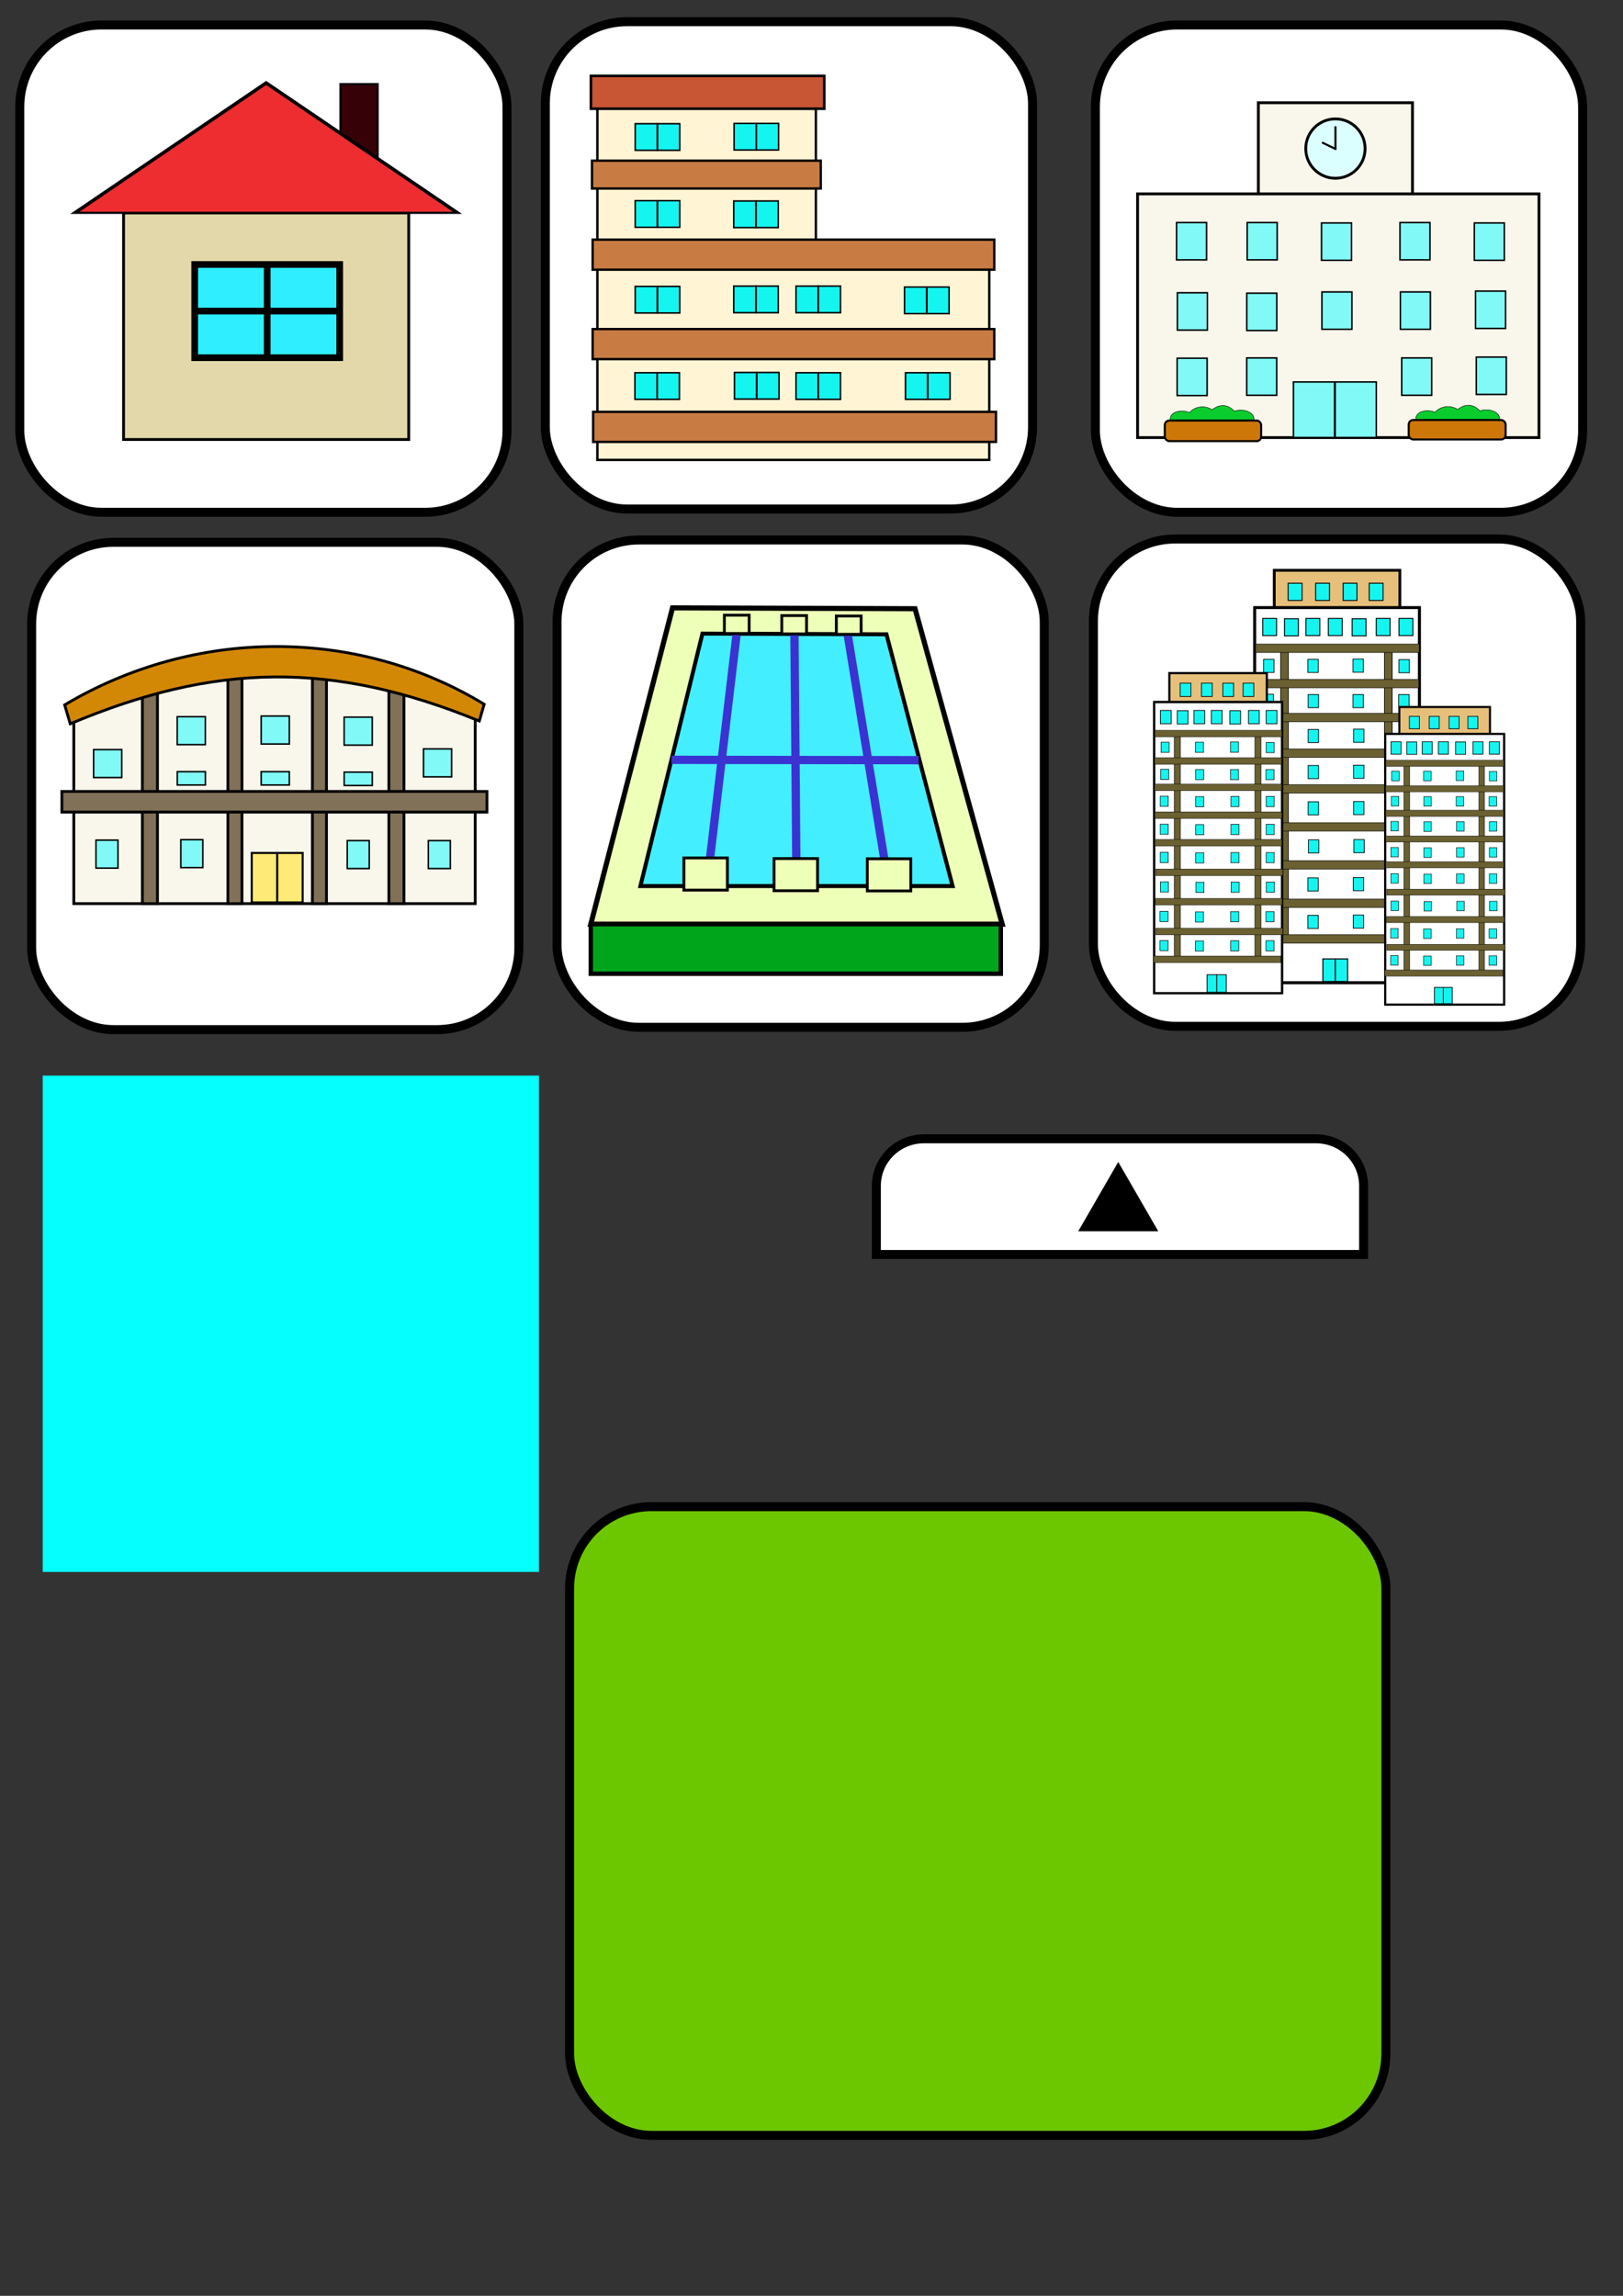 <?xml version="1.0" encoding="UTF-8" standalone="no"?>
<svg
   xmlns:osb="http://www.openswatchbook.org/uri/2009/osb"
   xmlns:dc="http://purl.org/dc/elements/1.1/"
   xmlns:cc="http://creativecommons.org/ns#"
   xmlns:rdf="http://www.w3.org/1999/02/22-rdf-syntax-ns#"
   xmlns:svg="http://www.w3.org/2000/svg"
   xmlns="http://www.w3.org/2000/svg"
   xmlns:sodipodi="http://sodipodi.sourceforge.net/DTD/sodipodi-0.dtd"
   xmlns:inkscape="http://www.inkscape.org/namespaces/inkscape"
   sodipodi:docname="画像素材.svg"
   inkscape:version="1.0 (4035a4fb49, 2020-05-01)"
   id="svg8"
   version="1.1"
   viewBox="0 0 210 297"
   height="297mm"
   width="210mm">
  <rect x="0" y="0" width="210" height="297" fill="#333333" stroke="none"/>
  <defs
     id="defs2">
    <linearGradient
       osb:paint="solid"
       id="linearGradient2814">
      <stop
         id="stop2812"
         offset="0"
         style="stop-color:#ee2d31;stop-opacity:1;" />
    </linearGradient>
  </defs>
  <sodipodi:namedview
     inkscape:snap-global="false"
     inkscape:snap-bbox-edge-midpoints="true"
     inkscape:bbox-nodes="false"
     inkscape:bbox-paths="false"
     inkscape:guide-bbox="true"
     showguides="true"
     inkscape:snap-bbox-midpoints="true"
     inkscape:snap-bbox="true"
     inkscape:snap-object-midpoints="true"
     inkscape:snap-midpoints="true"
     inkscape:window-maximized="1"
     inkscape:window-y="-11"
     inkscape:window-x="-11"
     inkscape:window-height="1410"
     inkscape:window-width="2256"
     showgrid="false"
     inkscape:document-rotation="0"
     inkscape:current-layer="layer1"
     inkscape:document-units="mm"
     inkscape:cy="131.18705"
     inkscape:cx="303.64511"
     inkscape:zoom="1.3241608"
     inkscape:pageshadow="2"
     inkscape:pageopacity="0.0"
     borderopacity="1.0"
     bordercolor="#666666"
     pagecolor="#ffffff"
     id="base" />
  <g
     id="layer1"
     inkscape:groupmode="layer"
     inkscape:label="レイヤー 1">
    <rect
       inkscape:export-filename="C:\Users\skt97\Documents\UnityProject\MasuMachi\Assets\Sprites\housing1.png"
       inkscape:export-ydpi="101.27256"
       inkscape:export-xdpi="101.27256"
       ry="10.586"
       y="3.231"
       x="2.559"
       height="63.042"
       width="63.042"
       id="rect10"
       style="fill:#ffffff;fill-opacity:1;fill-rule:evenodd;stroke:#000000;stroke-width:1.165;stroke-linejoin:miter;stroke-miterlimit:4;stroke-dasharray:none;stroke-opacity:1" />
    <rect
       ry="0"
       y="27.554"
       x="15.989"
       height="29.302"
       width="36.896"
       id="rect855"
       style="fill:#e3d8a9;fill-opacity:1;stroke:#000000;stroke-width:0.365;stroke-miterlimit:4;stroke-dasharray:none;stroke-opacity:1" />
    <path
       inkscape:export-ydpi="101.27256"
       inkscape:export-xdpi="101.27256"
       inkscape:export-filename="C:\Users\skt97\Documents\UnityProject\MasuMachi\Assets\Sprites\arrow1.png"
       sodipodi:nodetypes="sssccss"
       d="m 119.556,147.324 h 50.718 c 3.414,0 6.162,2.714 6.162,6.086 v 8.875 h -63.042 v -8.875 c 0,-3.371 2.748,-6.086 6.162,-6.086 z"
       style="fill:#ffffff;fill-opacity:1;fill-rule:evenodd;stroke:#000000;stroke-width:1.158;stroke-linejoin:miter;stroke-miterlimit:4;stroke-dasharray:none;stroke-opacity:1"
       id="rect10-8" />
    <path
       inkscape:export-ydpi="101.27256"
       inkscape:export-xdpi="101.27256"
       inkscape:export-filename="C:\Users\skt97\Documents\UnityProject\MasuMachi\Assets\Sprites\arrow1.png"
       inkscape:transform-center-y="-1.204417"
       inkscape:transform-center-x="1.7110854e-06"
       d="m 148.863,158.706 -8.344,0 4.172,-7.226 z"
       inkscape:randomized="0"
       inkscape:rounded="0"
       inkscape:flatsided="true"
       sodipodi:arg2="1.5707963"
       sodipodi:arg1="0.52359878"
       sodipodi:r2="2.4088299"
       sodipodi:r1="4.8176599"
       sodipodi:cy="156.29709"
       sodipodi:cx="144.6908"
       sodipodi:sides="3"
       id="path851"
       style="fill:#000000;fill-opacity:1;stroke:#000000;stroke-width:1.165;stroke-linejoin:miter;stroke-miterlimit:4;stroke-dasharray:none;stroke-opacity:1"
       sodipodi:type="star" />
    <rect
       inkscape:export-filename="C:\Users\skt97\Documents\UnityProject\MasuMachi\Assets\Sprites\panel1.png"
       style="fill:#05ffff;fill-opacity:1;fill-rule:evenodd;stroke:#05ffff;stroke-width:1.165;stroke-linejoin:miter;stroke-miterlimit:4;stroke-dasharray:none;stroke-opacity:1"
       id="rect10-1"
       width="63.042"
       height="63.042"
       x="6.108"
       y="139.73"
       ry="0"
       inkscape:export-xdpi="101.27256"
       inkscape:export-ydpi="101.27256" />
    <rect
       style="fill:#6cc700;fill-opacity:1;fill-rule:evenodd;stroke:#000000;stroke-width:1.165;stroke-linejoin:miter;stroke-miterlimit:4;stroke-dasharray:none;stroke-opacity:1"
       id="rect842"
       width="105.622"
       height="81.33"
       x="73.699"
       y="194.911"
       ry="10.586"
       inkscape:export-xdpi="104.68481"
       inkscape:export-ydpi="104.68481"
       inkscape:export-filename="C:\Users\skt97\Documents\UnityProject\MasuMachi\Assets\Sprites\TownGround1.png" />
    <rect
       inkscape:export-filename="C:\Users\skt97\Documents\UnityProject\MasuMachi\Assets\Sprites\apartment1.png"
       style="fill:#ffffff;fill-opacity:1;fill-rule:evenodd;stroke:#000000;stroke-width:1.165;stroke-linejoin:miter;stroke-miterlimit:4;stroke-dasharray:none;stroke-opacity:1"
       id="rect843"
       width="63.042"
       height="63.042"
       x="70.558"
       y="2.807"
       ry="10.586"
       inkscape:export-xdpi="101.27256"
       inkscape:export-ydpi="101.27256" />
    <rect
       inkscape:export-filename="C:\Users\skt97\Documents\UnityProject\MasuMachi\Assets\Sprites\school1.png"
       inkscape:export-ydpi="101.27256"
       inkscape:export-xdpi="101.27256"
       ry="10.586"
       y="3.231"
       x="141.734"
       height="63.042"
       width="63.042"
       id="rect845"
       style="fill:#ffffff;fill-opacity:1;fill-rule:evenodd;stroke:#000000;stroke-width:1.165;stroke-linejoin:miter;stroke-miterlimit:4;stroke-dasharray:none;stroke-opacity:1" />
    <rect
       y="10.877"
       x="44.045"
       height="10.452"
       width="4.824"
       id="rect857"
       style="fill:#360107;fill-opacity:1;stroke:#000000;stroke-width:0.265;stroke-miterlimit:4;stroke-dasharray:none;stroke-opacity:1" />
    <path
       transform="matrix(1,0,0,0.392,0.357,13.915)"
       inkscape:transform-center-y="-2.8045277"
       d="m 58.834,34.752 -49.508,0 24.754,-42.875 z"
       inkscape:randomized="0"
       inkscape:rounded="0"
       inkscape:flatsided="true"
       sodipodi:arg2="1.5707963"
       sodipodi:arg1="0.52359878"
       sodipodi:r2="14.291651"
       sodipodi:r1="28.583302"
       sodipodi:cy="20.460196"
       sodipodi:cx="34.080017"
       sodipodi:sides="3"
       id="path847"
       style="fill:#ee2d31;fill-opacity:1;stroke:#000000;stroke-width:0.686;stroke-miterlimit:4;stroke-dasharray:none;stroke-opacity:1"
       sodipodi:type="star" />
    <rect
       y="34.216"
       x="25.193"
       height="12.06"
       width="18.761"
       id="rect859"
       style="fill:#2eeeff;fill-opacity:1;stroke:#000000;stroke-width:0.865;stroke-miterlimit:4;stroke-dasharray:none;stroke-opacity:1;fill-rule:evenodd" />
    <path
       id="path2820"
       d="M 34.573,34.216 V 46.276"
       style="fill:none;stroke:#000000;stroke-width:0.865;stroke-linecap:butt;stroke-linejoin:miter;stroke-opacity:1;stroke-miterlimit:4;stroke-dasharray:none" />
    <path
       sodipodi:nodetypes="cc"
       style="fill:none;stroke:#000000;stroke-width:0.865;stroke-linecap:butt;stroke-linejoin:miter;stroke-miterlimit:4;stroke-dasharray:none;stroke-opacity:1"
       d="m 44.348,40.246 -19.155,0"
       id="path2822" />
    <path
       id="path2832"
       d="M 77.293,13.172 V 59.496 H 127.998 V 31.117 H 105.566 V 13.172 Z"
       style="fill:#fff5d5;fill-opacity:1;stroke:#000000;stroke-width:0.309px;stroke-linecap:butt;stroke-linejoin:miter;stroke-opacity:1" />
    <rect
       y="20.785"
       x="76.601"
       height="3.605"
       width="29.599"
       id="rect2834"
       style="fill:#c87c43;fill-opacity:1;fill-rule:evenodd;stroke:#000000;stroke-width:0.305;stroke-miterlimit:4;stroke-dasharray:none;stroke-opacity:1" />
    <rect
       y="31.003"
       x="76.682"
       height="3.887"
       width="51.97"
       id="rect2844"
       style="fill:#c87c43;fill-opacity:1;fill-rule:evenodd;stroke:#000000;stroke-width:0.306;stroke-miterlimit:4;stroke-dasharray:none;stroke-opacity:1" />
    <rect
       style="fill:#c87c43;fill-opacity:1;fill-rule:evenodd;stroke:#000000;stroke-width:0.306;stroke-miterlimit:4;stroke-dasharray:none;stroke-opacity:1"
       id="rect2846"
       width="51.97"
       height="3.887"
       x="76.682"
       y="42.571" />
    <rect
       y="53.281"
       x="76.744"
       height="3.887"
       width="52.126"
       id="rect2848"
       style="fill:#c87c43;fill-opacity:1;fill-rule:evenodd;stroke:#000000;stroke-width:0.306;stroke-miterlimit:4;stroke-dasharray:none;stroke-opacity:1" />
    <rect
       style="fill:#c85533;fill-opacity:1;fill-rule:evenodd;stroke:#000000;stroke-width:0.334;stroke-miterlimit:4;stroke-dasharray:none;stroke-opacity:1"
       id="rect2850"
       width="30.195"
       height="4.254"
       x="76.459"
       y="9.815" />
    <rect
       y="16.004"
       x="82.191"
       height="3.442"
       width="2.868"
       id="rect2852"
       style="fill:#14f5f0;fill-opacity:1;fill-rule:evenodd;stroke:#000000;stroke-width:0.193;stroke-miterlimit:4;stroke-dasharray:none;stroke-opacity:1" />
    <rect
       style="fill:#14f5f0;fill-opacity:1;fill-rule:evenodd;stroke:#000000;stroke-width:0.193;stroke-miterlimit:4;stroke-dasharray:none;stroke-opacity:1"
       id="rect2854"
       width="2.868"
       height="3.442"
       x="85.084"
       y="16.004" />
    <rect
       style="fill:#14f5f0;fill-opacity:1;fill-rule:evenodd;stroke:#000000;stroke-width:0.193;stroke-miterlimit:4;stroke-dasharray:none;stroke-opacity:1"
       id="rect2856"
       width="2.868"
       height="3.442"
       x="94.981"
       y="15.964" />
    <rect
       y="15.964"
       x="97.873"
       height="3.442"
       width="2.868"
       id="rect2858"
       style="fill:#14f5f0;fill-opacity:1;fill-rule:evenodd;stroke:#000000;stroke-width:0.193;stroke-miterlimit:4;stroke-dasharray:none;stroke-opacity:1" />
    <rect
       style="fill:#14f5f0;fill-opacity:1;fill-rule:evenodd;stroke:#000000;stroke-width:0.193;stroke-miterlimit:4;stroke-dasharray:none;stroke-opacity:1"
       id="rect2862"
       width="2.868"
       height="3.442"
       x="82.191"
       y="25.961" />
    <rect
       y="25.961"
       x="85.084"
       height="3.442"
       width="2.868"
       id="rect2864"
       style="fill:#14f5f0;fill-opacity:1;fill-rule:evenodd;stroke:#000000;stroke-width:0.193;stroke-miterlimit:4;stroke-dasharray:none;stroke-opacity:1" />
    <rect
       y="26.002"
       x="94.94"
       height="3.442"
       width="2.868"
       id="rect2868"
       style="fill:#14f5f0;fill-opacity:1;fill-rule:evenodd;stroke:#000000;stroke-width:0.193;stroke-miterlimit:4;stroke-dasharray:none;stroke-opacity:1" />
    <rect
       style="fill:#14f5f0;fill-opacity:1;fill-rule:evenodd;stroke:#000000;stroke-width:0.193;stroke-miterlimit:4;stroke-dasharray:none;stroke-opacity:1"
       id="rect2870"
       width="2.868"
       height="3.442"
       x="97.833"
       y="26.002" />
    <rect
       style="fill:#14f5f0;fill-opacity:1;fill-rule:evenodd;stroke:#000000;stroke-width:0.193;stroke-miterlimit:4;stroke-dasharray:none;stroke-opacity:1"
       id="rect2872"
       width="2.868"
       height="3.442"
       x="82.191"
       y="37.051" />
    <rect
       y="37.051"
       x="85.084"
       height="3.442"
       width="2.868"
       id="rect2874"
       style="fill:#14f5f0;fill-opacity:1;fill-rule:evenodd;stroke:#000000;stroke-width:0.193;stroke-miterlimit:4;stroke-dasharray:none;stroke-opacity:1" />
    <rect
       y="37.011"
       x="94.94"
       height="3.442"
       width="2.868"
       id="rect2876"
       style="fill:#14f5f0;fill-opacity:1;fill-rule:evenodd;stroke:#000000;stroke-width:0.193;stroke-miterlimit:4;stroke-dasharray:none;stroke-opacity:1" />
    <rect
       style="fill:#14f5f0;fill-opacity:1;fill-rule:evenodd;stroke:#000000;stroke-width:0.193;stroke-miterlimit:4;stroke-dasharray:none;stroke-opacity:1"
       id="rect2878"
       width="2.868"
       height="3.442"
       x="97.833"
       y="37.011" />
    <rect
       style="fill:#14f5f0;fill-opacity:1;fill-rule:evenodd;stroke:#000000;stroke-width:0.193;stroke-miterlimit:4;stroke-dasharray:none;stroke-opacity:1"
       id="rect2880"
       width="2.868"
       height="3.442"
       x="82.15"
       y="48.222" />
    <rect
       y="48.222"
       x="85.043"
       height="3.442"
       width="2.868"
       id="rect2882"
       style="fill:#14f5f0;fill-opacity:1;fill-rule:evenodd;stroke:#000000;stroke-width:0.193;stroke-miterlimit:4;stroke-dasharray:none;stroke-opacity:1" />
    <rect
       y="48.186"
       x="95.033"
       height="3.442"
       width="2.868"
       id="rect2884"
       style="fill:#14f5f0;fill-opacity:1;fill-rule:evenodd;stroke:#000000;stroke-width:0.193;stroke-miterlimit:4;stroke-dasharray:none;stroke-opacity:1" />
    <rect
       style="fill:#14f5f0;fill-opacity:1;fill-rule:evenodd;stroke:#000000;stroke-width:0.193;stroke-miterlimit:4;stroke-dasharray:none;stroke-opacity:1"
       id="rect2886"
       width="2.868"
       height="3.442"
       x="97.926"
       y="48.186" />
    <rect
       style="fill:#14f5f0;fill-opacity:1;fill-rule:evenodd;stroke:#000000;stroke-width:0.193;stroke-miterlimit:4;stroke-dasharray:none;stroke-opacity:1"
       id="rect2888"
       width="2.868"
       height="3.442"
       x="117.039"
       y="37.132" />
    <rect
       y="37.132"
       x="119.932"
       height="3.442"
       width="2.868"
       id="rect2890"
       style="fill:#14f5f0;fill-opacity:1;fill-rule:evenodd;stroke:#000000;stroke-width:0.193;stroke-miterlimit:4;stroke-dasharray:none;stroke-opacity:1" />
    <rect
       y="48.222"
       x="117.16"
       height="3.442"
       width="2.868"
       id="rect2892"
       style="fill:#14f5f0;fill-opacity:1;fill-rule:evenodd;stroke:#000000;stroke-width:0.193;stroke-miterlimit:4;stroke-dasharray:none;stroke-opacity:1" />
    <rect
       style="fill:#14f5f0;fill-opacity:1;fill-rule:evenodd;stroke:#000000;stroke-width:0.193;stroke-miterlimit:4;stroke-dasharray:none;stroke-opacity:1"
       id="rect2894"
       width="2.868"
       height="3.442"
       x="120.053"
       y="48.222" />
    <rect
       style="fill:#14f5f0;fill-opacity:1;fill-rule:evenodd;stroke:#000000;stroke-width:0.193;stroke-miterlimit:4;stroke-dasharray:none;stroke-opacity:1"
       id="rect2896"
       width="2.868"
       height="3.442"
       x="102.994"
       y="48.222" />
    <rect
       y="48.222"
       x="105.887"
       height="3.442"
       width="2.868"
       id="rect2898"
       style="fill:#14f5f0;fill-opacity:1;fill-rule:evenodd;stroke:#000000;stroke-width:0.193;stroke-miterlimit:4;stroke-dasharray:none;stroke-opacity:1" />
    <rect
       y="37.011"
       x="102.994"
       height="3.442"
       width="2.868"
       id="rect2900"
       style="fill:#14f5f0;fill-opacity:1;fill-rule:evenodd;stroke:#000000;stroke-width:0.193;stroke-miterlimit:4;stroke-dasharray:none;stroke-opacity:1" />
    <rect
       style="fill:#14f5f0;fill-opacity:1;fill-rule:evenodd;stroke:#000000;stroke-width:0.193;stroke-miterlimit:4;stroke-dasharray:none;stroke-opacity:1"
       id="rect2902"
       width="2.868"
       height="3.442"
       x="105.887"
       y="37.011" />
    <rect
       style="fill:#f9f7eb;fill-opacity:1;fill-rule:evenodd;stroke:#000000;stroke-width:0.365;stroke-miterlimit:4;stroke-dasharray:none;stroke-opacity:1"
       id="rect2908"
       width="19.94"
       height="12.193"
       x="162.82"
       y="13.293"
       ry="0" />
    <rect
       ry="0"
       y="25.082"
       x="147.191"
       height="31.527"
       width="51.938"
       id="rect2906"
       style="fill:#f9f7eb;fill-opacity:1;fill-rule:evenodd;stroke:#000000;stroke-width:0.365;stroke-miterlimit:4;stroke-dasharray:none;stroke-opacity:1" />
    <circle
       r="3.84"
       cy="19.221"
       cx="172.79"
       id="path2910"
       style="fill:#dbfefe;fill-opacity:1;fill-rule:evenodd;stroke:#000000;stroke-width:0.365;stroke-miterlimit:4;stroke-dasharray:none;stroke-opacity:1" />
    <path
       id="path2912"
       d="M 172.794,19.263 V 16.446"
       style="fill:none;stroke:#000000;stroke-width:0.265;stroke-linecap:round;stroke-linejoin:miter;stroke-miterlimit:4;stroke-dasharray:none;stroke-opacity:1" />
    <path
       id="path2914"
       d="m 171.15,18.473 1.647,0.797"
       style="fill:none;stroke:#000000;stroke-width:0.265px;stroke-linecap:round;stroke-linejoin:miter;stroke-opacity:1" />
    <rect
       style="fill:#81faf7;fill-opacity:1;fill-rule:evenodd;stroke:#000000;stroke-width:0.193;stroke-miterlimit:4;stroke-dasharray:none;stroke-opacity:1"
       id="rect2890-9"
       width="3.883"
       height="4.831"
       x="152.235"
       y="28.79" />
    <rect
       y="28.79"
       x="161.372"
       height="4.831"
       width="3.883"
       id="rect2931"
       style="fill:#81faf7;fill-opacity:1;fill-rule:evenodd;stroke:#000000;stroke-width:0.193;stroke-miterlimit:4;stroke-dasharray:none;stroke-opacity:1" />
    <rect
       style="fill:#81faf7;fill-opacity:1;fill-rule:evenodd;stroke:#000000;stroke-width:0.193;stroke-miterlimit:4;stroke-dasharray:none;stroke-opacity:1"
       id="rect2933"
       width="3.883"
       height="4.831"
       x="170.99"
       y="28.844" />
    <rect
       style="fill:#81faf7;fill-opacity:1;fill-rule:evenodd;stroke:#000000;stroke-width:0.193;stroke-miterlimit:4;stroke-dasharray:none;stroke-opacity:1"
       id="rect2935"
       width="3.883"
       height="4.831"
       x="181.142"
       y="28.79" />
    <rect
       y="28.844"
       x="190.76"
       height="4.831"
       width="3.883"
       id="rect2937"
       style="fill:#81faf7;fill-opacity:1;fill-rule:evenodd;stroke:#000000;stroke-width:0.193;stroke-miterlimit:4;stroke-dasharray:none;stroke-opacity:1" />
    <rect
       y="37.874"
       x="152.342"
       height="4.831"
       width="3.883"
       id="rect2941"
       style="fill:#81faf7;fill-opacity:1;fill-rule:evenodd;stroke:#000000;stroke-width:0.193;stroke-miterlimit:4;stroke-dasharray:none;stroke-opacity:1" />
    <rect
       style="fill:#81faf7;fill-opacity:1;fill-rule:evenodd;stroke:#000000;stroke-width:0.193;stroke-miterlimit:4;stroke-dasharray:none;stroke-opacity:1"
       id="rect2943"
       width="3.883"
       height="4.831"
       x="161.319"
       y="37.927" />
    <rect
       y="37.767"
       x="171.043"
       height="4.831"
       width="3.883"
       id="rect2945"
       style="fill:#81faf7;fill-opacity:1;fill-rule:evenodd;stroke:#000000;stroke-width:0.193;stroke-miterlimit:4;stroke-dasharray:none;stroke-opacity:1" />
    <rect
       style="fill:#81faf7;fill-opacity:1;fill-rule:evenodd;stroke:#000000;stroke-width:0.193;stroke-miterlimit:4;stroke-dasharray:none;stroke-opacity:1"
       id="rect2956"
       width="3.883"
       height="4.831"
       x="181.195"
       y="37.767" />
    <rect
       y="37.66"
       x="190.92"
       height="4.831"
       width="3.883"
       id="rect2958"
       style="fill:#81faf7;fill-opacity:1;fill-rule:evenodd;stroke:#000000;stroke-width:0.193;stroke-miterlimit:4;stroke-dasharray:none;stroke-opacity:1" />
    <rect
       style="fill:#81faf7;fill-opacity:1;fill-rule:evenodd;stroke:#000000;stroke-width:0.193;stroke-miterlimit:4;stroke-dasharray:none;stroke-opacity:1"
       id="rect2960"
       width="5.326"
       height="7.182"
       x="167.357"
       y="49.415" />
    <rect
       y="49.415"
       x="172.753"
       height="7.182"
       width="5.326"
       id="rect2962"
       style="fill:#81faf7;fill-opacity:1;fill-rule:evenodd;stroke:#000000;stroke-width:0.193;stroke-miterlimit:4;stroke-dasharray:none;stroke-opacity:1" />
    <path
       sodipodi:nodetypes="ssscccs"
       d="m 162.253,54.227 c -0.022,0.673 -2.425,1.22 -5.417,1.22 -2.992,0 -5.384,-0.547 -5.417,-1.22 -0.045,-0.9 1.37,-1.347 2.485,-0.844 0.688,-0.826 1.995,-0.982 2.933,-0.376 0.661,-0.526 1.794,-0.969 2.865,0.184 1.195,-0.388 2.582,0.133 2.552,1.035 z"
       style="fill:#09cd2d;fill-opacity:1;fill-rule:evenodd;stroke:#000000;stroke-width:0.065;stroke-linecap:round;stroke-miterlimit:4;stroke-dasharray:none;stroke-opacity:1"
       id="path2976" />
    <rect
       ry="0.588"
       y="54.403"
       x="150.713"
       height="2.664"
       width="12.467"
       id="rect2964"
       style="fill:#cd7709;fill-opacity:1;fill-rule:evenodd;stroke:#000000;stroke-width:0.265;stroke-linecap:round;stroke-miterlimit:4;stroke-dasharray:none;stroke-opacity:1" />
    <path
       id="path2979"
       style="fill:#09cd2d;fill-opacity:1;fill-rule:evenodd;stroke:#000000;stroke-width:0.065;stroke-linecap:round;stroke-miterlimit:4;stroke-dasharray:none;stroke-opacity:1"
       d="m 194.029,54.189 c -0.022,0.673 -2.425,1.22 -5.417,1.22 -2.992,0 -5.384,-0.547 -5.417,-1.22 -0.045,-0.9 1.37,-1.347 2.485,-0.844 0.688,-0.826 1.995,-0.982 2.933,-0.376 0.661,-0.526 1.794,-0.969 2.865,0.184 1.195,-0.388 2.582,0.133 2.552,1.035 z"
       sodipodi:nodetypes="ssscccs" />
    <rect
       style="fill:#cd7709;fill-opacity:1;fill-rule:evenodd;stroke:#000000;stroke-width:0.265;stroke-linecap:round;stroke-miterlimit:4;stroke-dasharray:none;stroke-opacity:1"
       id="rect2966"
       width="12.539"
       height="2.52"
       x="182.273"
       y="54.333"
       ry="0.588" />
    <rect
       style="fill:#81faf7;fill-opacity:1;fill-rule:evenodd;stroke:#000000;stroke-width:0.193;stroke-miterlimit:4;stroke-dasharray:none;stroke-opacity:1"
       id="rect2968"
       width="3.883"
       height="4.831"
       x="152.306"
       y="46.341" />
    <rect
       y="46.305"
       x="161.311"
       height="4.831"
       width="3.883"
       id="rect2970"
       style="fill:#81faf7;fill-opacity:1;fill-rule:evenodd;stroke:#000000;stroke-width:0.193;stroke-miterlimit:4;stroke-dasharray:none;stroke-opacity:1" />
    <rect
       style="fill:#81faf7;fill-opacity:1;fill-rule:evenodd;stroke:#000000;stroke-width:0.193;stroke-miterlimit:4;stroke-dasharray:none;stroke-opacity:1"
       id="rect2972"
       width="3.883"
       height="4.831"
       x="181.366"
       y="46.305" />
    <rect
       y="46.197"
       x="191.017"
       height="4.831"
       width="3.883"
       id="rect2974"
       style="fill:#81faf7;fill-opacity:1;fill-rule:evenodd;stroke:#000000;stroke-width:0.193;stroke-miterlimit:4;stroke-dasharray:none;stroke-opacity:1" />
    <rect
       inkscape:export-filename="C:\Users\skt97\Documents\UnityProject\MasuMachi\Assets\Sprites\school2.png"
       style="fill:#ffffff;fill-opacity:1;fill-rule:evenodd;stroke:#000000;stroke-width:1.165;stroke-linejoin:miter;stroke-miterlimit:4;stroke-dasharray:none;stroke-opacity:1"
       id="rect2981"
       width="63.042"
       height="63.042"
       x="4.092"
       y="70.157"
       ry="10.586"
       inkscape:export-xdpi="101.27256"
       inkscape:export-ydpi="101.27256" />
    <path
       sodipodi:nodetypes="ccccc"
       d="m 9.55,92.009 c 17.073,-9.068 33.86,-8.804 51.938,0 l 0,24.886 -51.938,0 z"
       style="fill:#f9f7eb;fill-opacity:1;fill-rule:evenodd;stroke:#000000;stroke-width:0.365;stroke-miterlimit:4;stroke-dasharray:none;stroke-opacity:1"
       id="rect2985" />
    <rect
       ry="0"
       style="fill:#807158;fill-opacity:1;fill-rule:evenodd;stroke:#000000;stroke-width:0.365;stroke-linecap:round;stroke-miterlimit:4;stroke-dasharray:none;stroke-opacity:1"
       id="rect3041"
       width="1.953"
       height="28.314"
       x="18.421"
       y="88.588" />
    <rect
       y="88.588"
       x="50.315"
       height="28.314"
       width="1.953"
       id="rect3043"
       style="fill:#807158;fill-opacity:1;fill-rule:evenodd;stroke:#000000;stroke-width:0.365;stroke-linecap:round;stroke-miterlimit:4;stroke-dasharray:none;stroke-opacity:1"
       ry="0" />
    <rect
       y="86.7"
       x="40.421"
       height="30.202"
       width="1.823"
       id="rect3049"
       style="fill:#807158;fill-opacity:1;fill-rule:evenodd;stroke:#000000;stroke-width:0.365;stroke-linecap:round;stroke-miterlimit:4;stroke-dasharray:none;stroke-opacity:1"
       ry="0" />
    <rect
       ry="0"
       style="fill:#807158;fill-opacity:1;fill-rule:evenodd;stroke:#000000;stroke-width:0.365;stroke-linecap:round;stroke-miterlimit:4;stroke-dasharray:none;stroke-opacity:1"
       id="rect3047"
       width="1.823"
       height="30.202"
       x="29.486"
       y="86.7" />
    <path
       sodipodi:nodetypes="ccccc"
       d="m 8.367,91.191 c 16.923,-10.062 37.851,-10.047 54.279,-0.09 l -0.63,2.174 C 42.897,85.454 27.765,85.777 9.087,93.635 Z"
       style="fill:#d38805;fill-opacity:1;fill-rule:evenodd;stroke:#000000;stroke-width:0.365;stroke-linecap:round;stroke-miterlimit:4;stroke-dasharray:none;stroke-opacity:1"
       id="rect3036" />
    <rect
       y="102.387"
       x="8.006"
       height="2.669"
       width="55.001"
       id="rect3039"
       style="fill:#807158;fill-opacity:1;fill-rule:evenodd;stroke:#000000;stroke-width:0.365;stroke-linecap:round;stroke-miterlimit:4;stroke-dasharray:none;stroke-opacity:1" />
    <rect
       y="96.972"
       x="12.113"
       height="3.618"
       width="3.641"
       id="rect2890-9-3"
       style="fill:#81faf7;fill-opacity:1;fill-rule:evenodd;stroke:#000000;stroke-width:0.193;stroke-miterlimit:4;stroke-dasharray:none;stroke-opacity:1" />
    <rect
       style="fill:#81faf7;fill-opacity:1;fill-rule:evenodd;stroke:#000000;stroke-width:0.193;stroke-miterlimit:4;stroke-dasharray:none;stroke-opacity:1"
       id="rect3068"
       width="3.641"
       height="3.618"
       x="22.929"
       y="92.714" />
    <rect
       y="92.63"
       x="33.794"
       height="3.618"
       width="3.641"
       id="rect3070"
       style="fill:#81faf7;fill-opacity:1;fill-rule:evenodd;stroke:#000000;stroke-width:0.193;stroke-miterlimit:4;stroke-dasharray:none;stroke-opacity:1" />
    <rect
       style="fill:#81faf7;fill-opacity:1;fill-rule:evenodd;stroke:#000000;stroke-width:0.193;stroke-miterlimit:4;stroke-dasharray:none;stroke-opacity:1"
       id="rect3072"
       width="3.641"
       height="3.618"
       x="44.526"
       y="92.775" />
    <rect
       y="96.882"
       x="54.796"
       height="3.618"
       width="3.641"
       id="rect3074"
       style="fill:#81faf7;fill-opacity:1;fill-rule:evenodd;stroke:#000000;stroke-width:0.193;stroke-miterlimit:4;stroke-dasharray:none;stroke-opacity:1" />
    <rect
       style="fill:#81faf7;fill-opacity:1;fill-rule:evenodd;stroke:#000000;stroke-width:0.193;stroke-miterlimit:4;stroke-dasharray:none;stroke-opacity:1"
       id="rect3076"
       width="3.641"
       height="1.727"
       x="33.794"
       y="99.828" />
    <rect
       y="99.828"
       x="22.937"
       height="1.727"
       width="3.641"
       id="rect3078"
       style="fill:#81faf7;fill-opacity:1;fill-rule:evenodd;stroke:#000000;stroke-width:0.193;stroke-miterlimit:4;stroke-dasharray:none;stroke-opacity:1" />
    <rect
       y="99.889"
       x="44.53"
       height="1.727"
       width="3.641"
       id="rect3080"
       style="fill:#81faf7;fill-opacity:1;fill-rule:evenodd;stroke:#000000;stroke-width:0.193;stroke-miterlimit:4;stroke-dasharray:none;stroke-opacity:1" />
    <rect
       style="fill:#81faf7;fill-opacity:1;fill-rule:evenodd;stroke:#000000;stroke-width:0.193;stroke-miterlimit:4;stroke-dasharray:none;stroke-opacity:1"
       id="rect3082"
       width="2.848"
       height="3.618"
       x="12.418"
       y="108.684" />
    <rect
       y="108.623"
       x="23.397"
       height="3.618"
       width="2.848"
       id="rect3084"
       style="fill:#81faf7;fill-opacity:1;fill-rule:evenodd;stroke:#000000;stroke-width:0.193;stroke-miterlimit:4;stroke-dasharray:none;stroke-opacity:1" />
    <rect
       style="fill:#81faf7;fill-opacity:1;fill-rule:evenodd;stroke:#000000;stroke-width:0.193;stroke-miterlimit:4;stroke-dasharray:none;stroke-opacity:1"
       id="rect3086"
       width="2.848"
       height="3.618"
       x="44.929"
       y="108.745" />
    <rect
       y="108.745"
       x="55.421"
       height="3.618"
       width="2.848"
       id="rect3088"
       style="fill:#81faf7;fill-opacity:1;fill-rule:evenodd;stroke:#000000;stroke-width:0.193;stroke-miterlimit:4;stroke-dasharray:none;stroke-opacity:1" />
    <rect
       y="110.343"
       x="32.572"
       height="6.405"
       width="6.588"
       id="rect3090"
       style="fill:#feea77;fill-opacity:1;fill-rule:evenodd;stroke:#000000;stroke-width:0.265;stroke-linecap:round;stroke-miterlimit:4;stroke-dasharray:none;stroke-opacity:1" />
    <path
       id="path3094"
       d="m 35.866,110.343 v 6.405"
       style="fill:none;stroke:#000000;stroke-width:0.265px;stroke-linecap:butt;stroke-linejoin:miter;stroke-opacity:1" />
    <rect
       inkscape:export-filename="C:\Users\skt97\Documents\UnityProject\MasuMachi\Assets\Sprites\school3.png"
       inkscape:export-ydpi="101.27256"
       inkscape:export-xdpi="101.27256"
       ry="10.586"
       y="69.857"
       x="72.075"
       height="63.042"
       width="63.042"
       id="rect3096"
       style="fill:#ffffff;fill-opacity:1;fill-rule:evenodd;stroke:#000000;stroke-width:1.165;stroke-linejoin:miter;stroke-miterlimit:4;stroke-dasharray:none;stroke-opacity:1" />
    <path
       id="path3101"
       style="fill:#eeffb7;fill-opacity:1;fill-rule:evenodd;stroke:#000000;stroke-width:0.662;stroke-linecap:round;stroke-miterlimit:4;stroke-dasharray:none;stroke-opacity:1"
       d="M 87.018,78.636 118.397,78.747 129.677,119.559 H 76.443 Z"
       sodipodi:nodetypes="ccccc" />
    <path
       sodipodi:nodetypes="ccccc"
       d="m 90.889,81.969 23.809,0.089 8.559,32.566 H 82.865 Z"
       style="fill:#43efff;fill-opacity:1;fill-rule:evenodd;stroke:#000000;stroke-width:0.515;stroke-linecap:butt;stroke-miterlimit:4;stroke-dasharray:none;stroke-opacity:1;paint-order:normal"
       id="rect3098" />
    <path
       id="path3105"
       d="m 86.876,98.296 31.99,0.045"
       style="fill:none;stroke:#3a33d2;stroke-width:1.073;stroke-linecap:butt;stroke-linejoin:miter;stroke-miterlimit:4;stroke-dasharray:none;stroke-opacity:1" />
    <rect
       y="119.559"
       x="76.443"
       height="6.411"
       width="53.053"
       id="rect3103"
       style="fill:#00a51c;fill-opacity:1;fill-rule:evenodd;stroke:#000000;stroke-width:0.565;stroke-linecap:round;stroke-miterlimit:4;stroke-dasharray:none;stroke-opacity:1" />
    <path
       sodipodi:nodetypes="cc"
       style="fill:none;stroke:#3a33d2;stroke-width:1.073;stroke-linecap:butt;stroke-linejoin:miter;stroke-miterlimit:4;stroke-dasharray:none;stroke-opacity:1"
       d="M 95.298,82.125 91.466,114.455"
       id="path3107" />
    <path
       id="path3109"
       d="m 102.794,82.013 0.267,32.61"
       style="fill:none;stroke:#3a33d2;stroke-width:1.073;stroke-linecap:butt;stroke-linejoin:miter;stroke-miterlimit:4;stroke-dasharray:none;stroke-opacity:1"
       sodipodi:nodetypes="cc" />
    <path
       id="path3111"
       d="M 109.696,82.181 114.96,114.455"
       style="fill:none;stroke:#3a33d2;stroke-width:1.073;stroke-linecap:butt;stroke-linejoin:miter;stroke-miterlimit:4;stroke-dasharray:none;stroke-opacity:1"
       sodipodi:nodetypes="cc" />
    <rect
       y="110.988"
       x="88.488"
       height="4.161"
       width="5.629"
       id="rect3113"
       style="fill:#eeffb7;fill-opacity:1;fill-rule:evenodd;stroke:#000000;stroke-width:0.365;stroke-linecap:butt;stroke-miterlimit:4;stroke-dasharray:none;stroke-opacity:1;paint-order:normal" />
    <rect
       style="fill:#eeffb7;fill-opacity:1;fill-rule:evenodd;stroke:#000000;stroke-width:0.365;stroke-linecap:butt;stroke-miterlimit:4;stroke-dasharray:none;stroke-opacity:1;paint-order:normal"
       id="rect3115"
       width="5.629"
       height="4.161"
       x="100.155"
       y="111.069" />
    <rect
       y="111.095"
       x="112.219"
       height="4.161"
       width="5.629"
       id="rect3117"
       style="fill:#eeffb7;fill-opacity:1;fill-rule:evenodd;stroke:#000000;stroke-width:0.365;stroke-linecap:butt;stroke-miterlimit:4;stroke-dasharray:none;stroke-opacity:1;paint-order:normal" />
    <rect
       style="fill:#eeffb7;fill-opacity:1;fill-rule:evenodd;stroke:#000000;stroke-width:0.365;stroke-linecap:butt;stroke-miterlimit:4;stroke-dasharray:none;stroke-opacity:1;paint-order:normal"
       id="rect3119"
       width="3.206"
       height="2.37"
       x="93.728"
       y="79.582" />
    <rect
       y="79.634"
       x="101.155"
       height="2.37"
       width="3.206"
       id="rect3121"
       style="fill:#eeffb7;fill-opacity:1;fill-rule:evenodd;stroke:#000000;stroke-width:0.365;stroke-linecap:butt;stroke-miterlimit:4;stroke-dasharray:none;stroke-opacity:1;paint-order:normal" />
    <rect
       style="fill:#eeffb7;fill-opacity:1;fill-rule:evenodd;stroke:#000000;stroke-width:0.365;stroke-linecap:butt;stroke-miterlimit:4;stroke-dasharray:none;stroke-opacity:1;paint-order:normal"
       id="rect3123"
       width="3.206"
       height="2.37"
       x="108.214"
       y="79.687" />
    <rect
       inkscape:export-filename="C:\Users\skt97\Documents\UnityProject\MasuMachi\Assets\Sprites\TowerApart.png"
       inkscape:export-ydpi="101.27256"
       inkscape:export-xdpi="101.27256"
       ry="10.586"
       y="69.73"
       x="141.48"
       height="63.042"
       width="63.042"
       id="rect3125"
       style="fill:#ffffff;fill-opacity:1;fill-rule:evenodd;stroke:#000000;stroke-width:1.165;stroke-linejoin:miter;stroke-miterlimit:4;stroke-dasharray:none;stroke-opacity:1" />
    <rect
       style="fill:#e6c07a;fill-opacity:1;fill-rule:evenodd;stroke:#000000;stroke-width:0.365;stroke-linecap:butt;stroke-miterlimit:4;stroke-dasharray:none;stroke-opacity:1;paint-order:normal"
       id="rect3129"
       width="16.249"
       height="8.244"
       x="164.877"
       y="73.778"
       ry="0" />
    <rect
       ry="0"
       y="78.611"
       x="162.351"
       height="48.509"
       width="21.299"
       id="rect3127"
       style="fill:#cbcbcb;fill-opacity:1;fill-rule:evenodd;stroke:#000000;stroke-width:0.365;stroke-linecap:butt;stroke-miterlimit:4;stroke-dasharray:none;stroke-opacity:1;paint-order:normal" />
    <rect
       style="fill:#ffffff;fill-opacity:1;fill-rule:evenodd;stroke:#000000;stroke-width:0.365;stroke-linecap:butt;stroke-miterlimit:4;stroke-dasharray:none;stroke-opacity:1;paint-order:normal"
       id="rect3133"
       width="21.299"
       height="48.509"
       x="162.351"
       y="78.611"
       ry="0" />
    <rect
       style="fill:#6a6031;fill-opacity:1;fill-rule:evenodd;stroke:#000000;stroke-width:0.084;stroke-linecap:butt;stroke-miterlimit:4;stroke-dasharray:none;stroke-opacity:1;paint-order:normal"
       id="rect3174"
       width="1.004"
       height="37.994"
       x="165.703"
       y="83.848" />
    <rect
       y="83.675"
       x="179.135"
       height="37.994"
       width="1.004"
       id="rect3176"
       style="fill:#6a6031;fill-opacity:1;fill-rule:evenodd;stroke:#000000;stroke-width:0.084;stroke-linecap:butt;stroke-miterlimit:4;stroke-dasharray:none;stroke-opacity:1;paint-order:normal" />
    <rect
       y="83.323"
       x="162.457"
       height="1.09"
       width="21.175"
       id="rect3141"
       style="fill:#6a6031;fill-opacity:1;fill-rule:evenodd;stroke:#000000;stroke-width:0.065;stroke-linecap:butt;stroke-miterlimit:4;stroke-dasharray:none;stroke-opacity:1;paint-order:normal" />
    <rect
       style="fill:#6a6031;fill-opacity:1;fill-rule:evenodd;stroke:#000000;stroke-width:0.065;stroke-linecap:butt;stroke-miterlimit:4;stroke-dasharray:none;stroke-opacity:1;paint-order:normal"
       id="rect3143"
       width="21.175"
       height="1.09"
       x="162.406"
       y="87.883" />
    <rect
       y="92.289"
       x="162.406"
       height="1.09"
       width="21.175"
       id="rect3145"
       style="fill:#6a6031;fill-opacity:1;fill-rule:evenodd;stroke:#000000;stroke-width:0.065;stroke-linecap:butt;stroke-miterlimit:4;stroke-dasharray:none;stroke-opacity:1;paint-order:normal" />
    <rect
       style="fill:#6a6031;fill-opacity:1;fill-rule:evenodd;stroke:#000000;stroke-width:0.065;stroke-linecap:butt;stroke-miterlimit:4;stroke-dasharray:none;stroke-opacity:1;paint-order:normal"
       id="rect3147"
       width="21.175"
       height="1.09"
       x="162.457"
       y="96.899" />
    <rect
       y="101.51"
       x="162.457"
       height="1.09"
       width="21.175"
       id="rect3149"
       style="fill:#6a6031;fill-opacity:1;fill-rule:evenodd;stroke:#000000;stroke-width:0.065;stroke-linecap:butt;stroke-miterlimit:4;stroke-dasharray:none;stroke-opacity:1;paint-order:normal" />
    <rect
       style="fill:#6a6031;fill-opacity:1;fill-rule:evenodd;stroke:#000000;stroke-width:0.065;stroke-linecap:butt;stroke-miterlimit:4;stroke-dasharray:none;stroke-opacity:1;paint-order:normal"
       id="rect3151"
       width="21.175"
       height="1.09"
       x="162.611"
       y="106.428" />
    <rect
       y="111.347"
       x="162.509"
       height="1.09"
       width="21.175"
       id="rect3153"
       style="fill:#6a6031;fill-opacity:1;fill-rule:evenodd;stroke:#000000;stroke-width:0.065;stroke-linecap:butt;stroke-miterlimit:4;stroke-dasharray:none;stroke-opacity:1;paint-order:normal" />
    <rect
       style="fill:#6a6031;fill-opacity:1;fill-rule:evenodd;stroke:#000000;stroke-width:0.065;stroke-linecap:butt;stroke-miterlimit:4;stroke-dasharray:none;stroke-opacity:1;paint-order:normal"
       id="rect3155"
       width="21.175"
       height="1.09"
       x="162.611"
       y="116.316" />
    <rect
       y="120.927"
       x="162.252"
       height="1.09"
       width="21.175"
       id="rect3157"
       style="fill:#6a6031;fill-opacity:1;fill-rule:evenodd;stroke:#000000;stroke-width:0.065;stroke-linecap:butt;stroke-miterlimit:4;stroke-dasharray:none;stroke-opacity:1;paint-order:normal" />
    <rect
       y="80"
       x="171.874"
       height="2.225"
       width="1.798"
       id="rect2880-1"
       style="fill:#14f5f0;fill-opacity:1;fill-rule:evenodd;stroke:#000000;stroke-width:0.123;stroke-miterlimit:4;stroke-dasharray:none;stroke-opacity:1" />
    <rect
       style="fill:#14f5f0;fill-opacity:1;fill-rule:evenodd;stroke:#000000;stroke-width:0.123;stroke-miterlimit:4;stroke-dasharray:none;stroke-opacity:1"
       id="rect3178"
       width="1.798"
       height="2.225"
       x="163.381"
       y="80" />
    <rect
       y="80"
       x="181.016"
       height="2.225"
       width="1.798"
       id="rect3180"
       style="fill:#14f5f0;fill-opacity:1;fill-rule:evenodd;stroke:#000000;stroke-width:0.123;stroke-miterlimit:4;stroke-dasharray:none;stroke-opacity:1" />
    <rect
       style="fill:#14f5f0;fill-opacity:1;fill-rule:evenodd;stroke:#000000;stroke-width:0.123;stroke-miterlimit:4;stroke-dasharray:none;stroke-opacity:1"
       id="rect3182"
       width="1.798"
       height="2.225"
       x="178.07"
       y="80" />
    <rect
       y="80.043"
       x="174.95"
       height="2.225"
       width="1.798"
       id="rect3184"
       style="fill:#14f5f0;fill-opacity:1;fill-rule:evenodd;stroke:#000000;stroke-width:0.123;stroke-miterlimit:4;stroke-dasharray:none;stroke-opacity:1" />
    <rect
       style="fill:#14f5f0;fill-opacity:1;fill-rule:evenodd;stroke:#000000;stroke-width:0.123;stroke-miterlimit:4;stroke-dasharray:none;stroke-opacity:1"
       id="rect3186"
       width="1.798"
       height="2.225"
       x="166.198"
       y="80.043" />
    <rect
       y="80"
       x="168.971"
       height="2.225"
       width="1.798"
       id="rect3188"
       style="fill:#14f5f0;fill-opacity:1;fill-rule:evenodd;stroke:#000000;stroke-width:0.123;stroke-miterlimit:4;stroke-dasharray:none;stroke-opacity:1" />
    <rect
       style="fill:#14f5f0;fill-opacity:1;fill-rule:evenodd;stroke:#000000;stroke-width:0.123;stroke-miterlimit:4;stroke-dasharray:none;stroke-opacity:1"
       id="rect3190"
       width="1.798"
       height="2.225"
       x="166.674"
       y="75.451" />
    <rect
       y="75.451"
       x="170.227"
       height="2.225"
       width="1.798"
       id="rect3192"
       style="fill:#14f5f0;fill-opacity:1;fill-rule:evenodd;stroke:#000000;stroke-width:0.123;stroke-miterlimit:4;stroke-dasharray:none;stroke-opacity:1" />
    <rect
       style="fill:#14f5f0;fill-opacity:1;fill-rule:evenodd;stroke:#000000;stroke-width:0.123;stroke-miterlimit:4;stroke-dasharray:none;stroke-opacity:1"
       id="rect3194"
       width="1.798"
       height="2.225"
       x="173.786"
       y="75.451" />
    <rect
       y="75.451"
       x="177.16"
       height="2.225"
       width="1.798"
       id="rect3196"
       style="fill:#14f5f0;fill-opacity:1;fill-rule:evenodd;stroke:#000000;stroke-width:0.123;stroke-miterlimit:4;stroke-dasharray:none;stroke-opacity:1" />
    <rect
       style="fill:#14f5f0;fill-opacity:1;fill-rule:evenodd;stroke:#000000;stroke-width:0.093;stroke-miterlimit:4;stroke-dasharray:none;stroke-opacity:1"
       id="rect3198-1"
       width="1.35"
       height="1.703"
       x="169.223"
       y="85.293" />
    <rect
       y="85.256"
       x="175.061"
       height="1.703"
       width="1.35"
       id="rect3221"
       style="fill:#14f5f0;fill-opacity:1;fill-rule:evenodd;stroke:#000000;stroke-width:0.093;stroke-miterlimit:4;stroke-dasharray:none;stroke-opacity:1" />
    <rect
       style="fill:#14f5f0;fill-opacity:1;fill-rule:evenodd;stroke:#000000;stroke-width:0.093;stroke-miterlimit:4;stroke-dasharray:none;stroke-opacity:1"
       id="rect3223"
       width="1.35"
       height="1.703"
       x="163.496"
       y="85.293" />
    <rect
       y="85.33"
       x="181.01"
       height="1.703"
       width="1.35"
       id="rect3225"
       style="fill:#14f5f0;fill-opacity:1;fill-rule:evenodd;stroke:#000000;stroke-width:0.093;stroke-miterlimit:4;stroke-dasharray:none;stroke-opacity:1" />
    <rect
       style="fill:#14f5f0;fill-opacity:1;fill-rule:evenodd;stroke:#000000;stroke-width:0.093;stroke-miterlimit:4;stroke-dasharray:none;stroke-opacity:1"
       id="rect3235"
       width="1.35"
       height="1.703"
       x="163.422"
       y="89.809" />
    <rect
       y="89.846"
       x="169.26"
       height="1.703"
       width="1.35"
       id="rect3237"
       style="fill:#14f5f0;fill-opacity:1;fill-rule:evenodd;stroke:#000000;stroke-width:0.093;stroke-miterlimit:4;stroke-dasharray:none;stroke-opacity:1" />
    <rect
       style="fill:#14f5f0;fill-opacity:1;fill-rule:evenodd;stroke:#000000;stroke-width:0.093;stroke-miterlimit:4;stroke-dasharray:none;stroke-opacity:1"
       id="rect3239"
       width="1.35"
       height="1.703"
       x="175.061"
       y="89.846" />
    <rect
       y="89.846"
       x="180.973"
       height="1.703"
       width="1.35"
       id="rect3241"
       style="fill:#14f5f0;fill-opacity:1;fill-rule:evenodd;stroke:#000000;stroke-width:0.093;stroke-miterlimit:4;stroke-dasharray:none;stroke-opacity:1" />
    <rect
       style="fill:#14f5f0;fill-opacity:1;fill-rule:evenodd;stroke:#000000;stroke-width:0.093;stroke-miterlimit:4;stroke-dasharray:none;stroke-opacity:1"
       id="rect3243"
       width="1.35"
       height="1.703"
       x="181.01"
       y="94.325" />
    <rect
       y="94.325"
       x="175.135"
       height="1.703"
       width="1.35"
       id="rect3245"
       style="fill:#14f5f0;fill-opacity:1;fill-rule:evenodd;stroke:#000000;stroke-width:0.093;stroke-miterlimit:4;stroke-dasharray:none;stroke-opacity:1" />
    <rect
       style="fill:#14f5f0;fill-opacity:1;fill-rule:evenodd;stroke:#000000;stroke-width:0.093;stroke-miterlimit:4;stroke-dasharray:none;stroke-opacity:1"
       id="rect3247"
       width="1.35"
       height="1.703"
       x="169.26"
       y="94.362" />
    <rect
       y="94.289"
       x="163.349"
       height="1.703"
       width="1.35"
       id="rect3249"
       style="fill:#14f5f0;fill-opacity:1;fill-rule:evenodd;stroke:#000000;stroke-width:0.093;stroke-miterlimit:4;stroke-dasharray:none;stroke-opacity:1" />
    <rect
       y="98.989"
       x="181.01"
       height="1.703"
       width="1.35"
       id="rect3251"
       style="fill:#14f5f0;fill-opacity:1;fill-rule:evenodd;stroke:#000000;stroke-width:0.093;stroke-miterlimit:4;stroke-dasharray:none;stroke-opacity:1" />
    <rect
       style="fill:#14f5f0;fill-opacity:1;fill-rule:evenodd;stroke:#000000;stroke-width:0.093;stroke-miterlimit:4;stroke-dasharray:none;stroke-opacity:1"
       id="rect3253"
       width="1.35"
       height="1.703"
       x="175.135"
       y="98.989" />
    <rect
       y="99.025"
       x="169.26"
       height="1.703"
       width="1.35"
       id="rect3255"
       style="fill:#14f5f0;fill-opacity:1;fill-rule:evenodd;stroke:#000000;stroke-width:0.093;stroke-miterlimit:4;stroke-dasharray:none;stroke-opacity:1" />
    <rect
       style="fill:#14f5f0;fill-opacity:1;fill-rule:evenodd;stroke:#000000;stroke-width:0.093;stroke-miterlimit:4;stroke-dasharray:none;stroke-opacity:1"
       id="rect3257"
       width="1.35"
       height="1.703"
       x="163.349"
       y="98.952" />
    <rect
       style="fill:#14f5f0;fill-opacity:1;fill-rule:evenodd;stroke:#000000;stroke-width:0.093;stroke-miterlimit:4;stroke-dasharray:none;stroke-opacity:1"
       id="rect3259"
       width="1.35"
       height="1.703"
       x="181.01"
       y="103.688" />
    <rect
       y="103.688"
       x="175.135"
       height="1.703"
       width="1.35"
       id="rect3261"
       style="fill:#14f5f0;fill-opacity:1;fill-rule:evenodd;stroke:#000000;stroke-width:0.093;stroke-miterlimit:4;stroke-dasharray:none;stroke-opacity:1" />
    <rect
       style="fill:#14f5f0;fill-opacity:1;fill-rule:evenodd;stroke:#000000;stroke-width:0.093;stroke-miterlimit:4;stroke-dasharray:none;stroke-opacity:1"
       id="rect3263"
       width="1.35"
       height="1.703"
       x="169.26"
       y="103.725" />
    <rect
       y="103.652"
       x="163.349"
       height="1.703"
       width="1.35"
       id="rect3265"
       style="fill:#14f5f0;fill-opacity:1;fill-rule:evenodd;stroke:#000000;stroke-width:0.093;stroke-miterlimit:4;stroke-dasharray:none;stroke-opacity:1" />
    <rect
       y="108.608"
       x="181.046"
       height="1.703"
       width="1.35"
       id="rect3267"
       style="fill:#14f5f0;fill-opacity:1;fill-rule:evenodd;stroke:#000000;stroke-width:0.093;stroke-miterlimit:4;stroke-dasharray:none;stroke-opacity:1" />
    <rect
       style="fill:#14f5f0;fill-opacity:1;fill-rule:evenodd;stroke:#000000;stroke-width:0.093;stroke-miterlimit:4;stroke-dasharray:none;stroke-opacity:1"
       id="rect3269"
       width="1.35"
       height="1.703"
       x="175.172"
       y="108.608" />
    <rect
       y="108.645"
       x="169.297"
       height="1.703"
       width="1.35"
       id="rect3271"
       style="fill:#14f5f0;fill-opacity:1;fill-rule:evenodd;stroke:#000000;stroke-width:0.093;stroke-miterlimit:4;stroke-dasharray:none;stroke-opacity:1" />
    <rect
       style="fill:#14f5f0;fill-opacity:1;fill-rule:evenodd;stroke:#000000;stroke-width:0.093;stroke-miterlimit:4;stroke-dasharray:none;stroke-opacity:1"
       id="rect3273"
       width="1.35"
       height="1.703"
       x="163.385"
       y="108.572" />
    <rect
       style="fill:#14f5f0;fill-opacity:1;fill-rule:evenodd;stroke:#000000;stroke-width:0.093;stroke-miterlimit:4;stroke-dasharray:none;stroke-opacity:1"
       id="rect3275"
       width="1.35"
       height="1.703"
       x="180.973"
       y="113.529" />
    <rect
       y="113.529"
       x="175.098"
       height="1.703"
       width="1.35"
       id="rect3277"
       style="fill:#14f5f0;fill-opacity:1;fill-rule:evenodd;stroke:#000000;stroke-width:0.093;stroke-miterlimit:4;stroke-dasharray:none;stroke-opacity:1" />
    <rect
       style="fill:#14f5f0;fill-opacity:1;fill-rule:evenodd;stroke:#000000;stroke-width:0.093;stroke-miterlimit:4;stroke-dasharray:none;stroke-opacity:1"
       id="rect3279"
       width="1.35"
       height="1.703"
       x="169.223"
       y="113.565" />
    <rect
       y="113.492"
       x="163.312"
       height="1.703"
       width="1.35"
       id="rect3281"
       style="fill:#14f5f0;fill-opacity:1;fill-rule:evenodd;stroke:#000000;stroke-width:0.093;stroke-miterlimit:4;stroke-dasharray:none;stroke-opacity:1" />
    <rect
       y="118.375"
       x="180.973"
       height="1.703"
       width="1.35"
       id="rect3283"
       style="fill:#14f5f0;fill-opacity:1;fill-rule:evenodd;stroke:#000000;stroke-width:0.093;stroke-miterlimit:4;stroke-dasharray:none;stroke-opacity:1" />
    <rect
       style="fill:#14f5f0;fill-opacity:1;fill-rule:evenodd;stroke:#000000;stroke-width:0.093;stroke-miterlimit:4;stroke-dasharray:none;stroke-opacity:1"
       id="rect3285"
       width="1.35"
       height="1.703"
       x="175.098"
       y="118.375" />
    <rect
       y="118.412"
       x="169.223"
       height="1.703"
       width="1.35"
       id="rect3287"
       style="fill:#14f5f0;fill-opacity:1;fill-rule:evenodd;stroke:#000000;stroke-width:0.093;stroke-miterlimit:4;stroke-dasharray:none;stroke-opacity:1" />
    <rect
       style="fill:#14f5f0;fill-opacity:1;fill-rule:evenodd;stroke:#000000;stroke-width:0.093;stroke-miterlimit:4;stroke-dasharray:none;stroke-opacity:1"
       id="rect3289"
       width="1.35"
       height="1.703"
       x="163.312"
       y="118.338" />
    <rect
       y="124.048"
       x="172.761"
       height="2.926"
       width="1.605"
       id="rect3291"
       style="fill:#14f5f0;fill-opacity:1;fill-rule:evenodd;stroke:#000000;stroke-width:0.133;stroke-miterlimit:4;stroke-dasharray:none;stroke-opacity:1" />
    <rect
       style="fill:#14f5f0;fill-opacity:1;fill-rule:evenodd;stroke:#000000;stroke-width:0.133;stroke-miterlimit:4;stroke-dasharray:none;stroke-opacity:1"
       id="rect3293"
       width="1.605"
       height="2.926"
       x="171.162"
       y="124.048" />
    <rect
       ry="0"
       y="91.463"
       x="181.063"
       height="5.949"
       width="11.725"
       id="rect3295"
       style="fill:#e6c07a;fill-opacity:1;fill-rule:evenodd;stroke:#000000;stroke-width:0.263;stroke-linecap:butt;stroke-miterlimit:4;stroke-dasharray:none;stroke-opacity:1;paint-order:normal" />
    <rect
       style="fill:#cbcbcb;fill-opacity:1;fill-rule:evenodd;stroke:#000000;stroke-width:0.263;stroke-linecap:butt;stroke-miterlimit:4;stroke-dasharray:none;stroke-opacity:1;paint-order:normal"
       id="rect3297"
       width="15.37"
       height="35.005"
       x="179.241"
       y="94.951"
       ry="0" />
    <rect
       ry="0"
       y="94.951"
       x="179.241"
       height="35.005"
       width="15.37"
       id="rect3299"
       style="fill:#ffffff;fill-opacity:1;fill-rule:evenodd;stroke:#000000;stroke-width:0.263;stroke-linecap:butt;stroke-miterlimit:4;stroke-dasharray:none;stroke-opacity:1;paint-order:normal" />
    <rect
       y="98.73"
       x="181.66"
       height="27.417"
       width="0.724"
       id="rect3301"
       style="fill:#6a6031;fill-opacity:1;fill-rule:evenodd;stroke:#000000;stroke-width:0.06;stroke-linecap:butt;stroke-miterlimit:4;stroke-dasharray:none;stroke-opacity:1;paint-order:normal" />
    <rect
       style="fill:#6a6031;fill-opacity:1;fill-rule:evenodd;stroke:#000000;stroke-width:0.06;stroke-linecap:butt;stroke-miterlimit:4;stroke-dasharray:none;stroke-opacity:1;paint-order:normal"
       id="rect3303"
       width="0.724"
       height="27.417"
       x="191.352"
       y="98.605" />
    <rect
       style="fill:#6a6031;fill-opacity:1;fill-rule:evenodd;stroke:#000000;stroke-width:0.047;stroke-linecap:butt;stroke-miterlimit:4;stroke-dasharray:none;stroke-opacity:1;paint-order:normal"
       id="rect3305"
       width="15.28"
       height="0.787"
       x="179.318"
       y="98.351" />
    <rect
       y="101.642"
       x="179.281"
       height="0.787"
       width="15.28"
       id="rect3307"
       style="fill:#6a6031;fill-opacity:1;fill-rule:evenodd;stroke:#000000;stroke-width:0.047;stroke-linecap:butt;stroke-miterlimit:4;stroke-dasharray:none;stroke-opacity:1;paint-order:normal" />
    <rect
       style="fill:#6a6031;fill-opacity:1;fill-rule:evenodd;stroke:#000000;stroke-width:0.047;stroke-linecap:butt;stroke-miterlimit:4;stroke-dasharray:none;stroke-opacity:1;paint-order:normal"
       id="rect3309"
       width="15.28"
       height="0.787"
       x="179.281"
       y="104.821" />
    <rect
       y="108.148"
       x="179.318"
       height="0.787"
       width="15.28"
       id="rect3311"
       style="fill:#6a6031;fill-opacity:1;fill-rule:evenodd;stroke:#000000;stroke-width:0.047;stroke-linecap:butt;stroke-miterlimit:4;stroke-dasharray:none;stroke-opacity:1;paint-order:normal" />
    <rect
       style="fill:#6a6031;fill-opacity:1;fill-rule:evenodd;stroke:#000000;stroke-width:0.047;stroke-linecap:butt;stroke-miterlimit:4;stroke-dasharray:none;stroke-opacity:1;paint-order:normal"
       id="rect3313"
       width="15.28"
       height="0.787"
       x="179.318"
       y="111.475" />
    <rect
       y="115.024"
       x="179.428"
       height="0.787"
       width="15.28"
       id="rect3315"
       style="fill:#6a6031;fill-opacity:1;fill-rule:evenodd;stroke:#000000;stroke-width:0.047;stroke-linecap:butt;stroke-miterlimit:4;stroke-dasharray:none;stroke-opacity:1;paint-order:normal" />
    <rect
       style="fill:#6a6031;fill-opacity:1;fill-rule:evenodd;stroke:#000000;stroke-width:0.047;stroke-linecap:butt;stroke-miterlimit:4;stroke-dasharray:none;stroke-opacity:1;paint-order:normal"
       id="rect3317"
       width="15.28"
       height="0.787"
       x="179.354"
       y="118.573" />
    <rect
       y="122.16"
       x="179.428"
       height="0.787"
       width="15.28"
       id="rect3319"
       style="fill:#6a6031;fill-opacity:1;fill-rule:evenodd;stroke:#000000;stroke-width:0.047;stroke-linecap:butt;stroke-miterlimit:4;stroke-dasharray:none;stroke-opacity:1;paint-order:normal" />
    <rect
       style="fill:#6a6031;fill-opacity:1;fill-rule:evenodd;stroke:#000000;stroke-width:0.047;stroke-linecap:butt;stroke-miterlimit:4;stroke-dasharray:none;stroke-opacity:1;paint-order:normal"
       id="rect3321"
       width="15.28"
       height="0.787"
       x="179.17"
       y="125.487" />
    <rect
       style="fill:#14f5f0;fill-opacity:1;fill-rule:evenodd;stroke:#000000;stroke-width:0.089;stroke-miterlimit:4;stroke-dasharray:none;stroke-opacity:1"
       id="rect3323"
       width="1.298"
       height="1.605"
       x="186.113"
       y="95.953" />
    <rect
       y="95.953"
       x="179.984"
       height="1.605"
       width="1.298"
       id="rect3325"
       style="fill:#14f5f0;fill-opacity:1;fill-rule:evenodd;stroke:#000000;stroke-width:0.089;stroke-miterlimit:4;stroke-dasharray:none;stroke-opacity:1" />
    <rect
       style="fill:#14f5f0;fill-opacity:1;fill-rule:evenodd;stroke:#000000;stroke-width:0.089;stroke-miterlimit:4;stroke-dasharray:none;stroke-opacity:1"
       id="rect3327"
       width="1.298"
       height="1.605"
       x="192.71"
       y="95.953" />
    <rect
       y="95.953"
       x="190.584"
       height="1.605"
       width="1.298"
       id="rect3329"
       style="fill:#14f5f0;fill-opacity:1;fill-rule:evenodd;stroke:#000000;stroke-width:0.089;stroke-miterlimit:4;stroke-dasharray:none;stroke-opacity:1" />
    <rect
       style="fill:#14f5f0;fill-opacity:1;fill-rule:evenodd;stroke:#000000;stroke-width:0.089;stroke-miterlimit:4;stroke-dasharray:none;stroke-opacity:1"
       id="rect3331"
       width="1.298"
       height="1.605"
       x="188.332"
       y="95.984" />
    <rect
       y="95.984"
       x="182.017"
       height="1.605"
       width="1.298"
       id="rect3333"
       style="fill:#14f5f0;fill-opacity:1;fill-rule:evenodd;stroke:#000000;stroke-width:0.089;stroke-miterlimit:4;stroke-dasharray:none;stroke-opacity:1" />
    <rect
       style="fill:#14f5f0;fill-opacity:1;fill-rule:evenodd;stroke:#000000;stroke-width:0.089;stroke-miterlimit:4;stroke-dasharray:none;stroke-opacity:1"
       id="rect3335"
       width="1.298"
       height="1.605"
       x="184.018"
       y="95.953" />
    <rect
       y="92.67"
       x="182.361"
       height="1.605"
       width="1.298"
       id="rect3337"
       style="fill:#14f5f0;fill-opacity:1;fill-rule:evenodd;stroke:#000000;stroke-width:0.089;stroke-miterlimit:4;stroke-dasharray:none;stroke-opacity:1" />
    <rect
       style="fill:#14f5f0;fill-opacity:1;fill-rule:evenodd;stroke:#000000;stroke-width:0.089;stroke-miterlimit:4;stroke-dasharray:none;stroke-opacity:1"
       id="rect3339"
       width="1.298"
       height="1.605"
       x="184.924"
       y="92.67" />
    <rect
       y="92.67"
       x="187.493"
       height="1.605"
       width="1.298"
       id="rect3341"
       style="fill:#14f5f0;fill-opacity:1;fill-rule:evenodd;stroke:#000000;stroke-width:0.089;stroke-miterlimit:4;stroke-dasharray:none;stroke-opacity:1" />
    <rect
       style="fill:#14f5f0;fill-opacity:1;fill-rule:evenodd;stroke:#000000;stroke-width:0.089;stroke-miterlimit:4;stroke-dasharray:none;stroke-opacity:1"
       id="rect3343"
       width="1.298"
       height="1.605"
       x="189.927"
       y="92.67" />
    <rect
       y="99.773"
       x="184.2"
       height="1.229"
       width="0.974"
       id="rect3345"
       style="fill:#14f5f0;fill-opacity:1;fill-rule:evenodd;stroke:#000000;stroke-width:0.067;stroke-miterlimit:4;stroke-dasharray:none;stroke-opacity:1" />
    <rect
       style="fill:#14f5f0;fill-opacity:1;fill-rule:evenodd;stroke:#000000;stroke-width:0.067;stroke-miterlimit:4;stroke-dasharray:none;stroke-opacity:1"
       id="rect3347"
       width="0.974"
       height="1.229"
       x="188.413"
       y="99.746" />
    <rect
       y="99.773"
       x="180.067"
       height="1.229"
       width="0.974"
       id="rect3349"
       style="fill:#14f5f0;fill-opacity:1;fill-rule:evenodd;stroke:#000000;stroke-width:0.067;stroke-miterlimit:4;stroke-dasharray:none;stroke-opacity:1" />
    <rect
       style="fill:#14f5f0;fill-opacity:1;fill-rule:evenodd;stroke:#000000;stroke-width:0.067;stroke-miterlimit:4;stroke-dasharray:none;stroke-opacity:1"
       id="rect3351"
       width="0.974"
       height="1.229"
       x="192.705"
       y="99.799" />
    <rect
       y="103.032"
       x="180.014"
       height="1.229"
       width="0.974"
       id="rect3353"
       style="fill:#14f5f0;fill-opacity:1;fill-rule:evenodd;stroke:#000000;stroke-width:0.067;stroke-miterlimit:4;stroke-dasharray:none;stroke-opacity:1" />
    <rect
       style="fill:#14f5f0;fill-opacity:1;fill-rule:evenodd;stroke:#000000;stroke-width:0.067;stroke-miterlimit:4;stroke-dasharray:none;stroke-opacity:1"
       id="rect3355"
       width="0.974"
       height="1.229"
       x="184.227"
       y="103.058" />
    <rect
       y="103.058"
       x="188.413"
       height="1.229"
       width="0.974"
       id="rect3357"
       style="fill:#14f5f0;fill-opacity:1;fill-rule:evenodd;stroke:#000000;stroke-width:0.067;stroke-miterlimit:4;stroke-dasharray:none;stroke-opacity:1" />
    <rect
       style="fill:#14f5f0;fill-opacity:1;fill-rule:evenodd;stroke:#000000;stroke-width:0.067;stroke-miterlimit:4;stroke-dasharray:none;stroke-opacity:1"
       id="rect3359"
       width="0.974"
       height="1.229"
       x="192.679"
       y="103.058" />
    <rect
       y="106.291"
       x="192.705"
       height="1.229"
       width="0.974"
       id="rect3361"
       style="fill:#14f5f0;fill-opacity:1;fill-rule:evenodd;stroke:#000000;stroke-width:0.067;stroke-miterlimit:4;stroke-dasharray:none;stroke-opacity:1" />
    <rect
       style="fill:#14f5f0;fill-opacity:1;fill-rule:evenodd;stroke:#000000;stroke-width:0.067;stroke-miterlimit:4;stroke-dasharray:none;stroke-opacity:1"
       id="rect3363"
       width="0.974"
       height="1.229"
       x="188.466"
       y="106.291" />
    <rect
       y="106.317"
       x="184.227"
       height="1.229"
       width="0.974"
       id="rect3365"
       style="fill:#14f5f0;fill-opacity:1;fill-rule:evenodd;stroke:#000000;stroke-width:0.067;stroke-miterlimit:4;stroke-dasharray:none;stroke-opacity:1" />
    <rect
       style="fill:#14f5f0;fill-opacity:1;fill-rule:evenodd;stroke:#000000;stroke-width:0.067;stroke-miterlimit:4;stroke-dasharray:none;stroke-opacity:1"
       id="rect3367"
       width="0.974"
       height="1.229"
       x="179.961"
       y="106.264" />
    <rect
       style="fill:#14f5f0;fill-opacity:1;fill-rule:evenodd;stroke:#000000;stroke-width:0.067;stroke-miterlimit:4;stroke-dasharray:none;stroke-opacity:1"
       id="rect3369"
       width="0.974"
       height="1.229"
       x="192.705"
       y="109.656" />
    <rect
       y="109.656"
       x="188.466"
       height="1.229"
       width="0.974"
       id="rect3371"
       style="fill:#14f5f0;fill-opacity:1;fill-rule:evenodd;stroke:#000000;stroke-width:0.067;stroke-miterlimit:4;stroke-dasharray:none;stroke-opacity:1" />
    <rect
       style="fill:#14f5f0;fill-opacity:1;fill-rule:evenodd;stroke:#000000;stroke-width:0.067;stroke-miterlimit:4;stroke-dasharray:none;stroke-opacity:1"
       id="rect3373"
       width="0.974"
       height="1.229"
       x="184.227"
       y="109.682" />
    <rect
       y="109.629"
       x="179.961"
       height="1.229"
       width="0.974"
       id="rect3375"
       style="fill:#14f5f0;fill-opacity:1;fill-rule:evenodd;stroke:#000000;stroke-width:0.067;stroke-miterlimit:4;stroke-dasharray:none;stroke-opacity:1" />
    <rect
       y="113.047"
       x="192.705"
       height="1.229"
       width="0.974"
       id="rect3377"
       style="fill:#14f5f0;fill-opacity:1;fill-rule:evenodd;stroke:#000000;stroke-width:0.067;stroke-miterlimit:4;stroke-dasharray:none;stroke-opacity:1" />
    <rect
       style="fill:#14f5f0;fill-opacity:1;fill-rule:evenodd;stroke:#000000;stroke-width:0.067;stroke-miterlimit:4;stroke-dasharray:none;stroke-opacity:1"
       id="rect3379"
       width="0.974"
       height="1.229"
       x="188.466"
       y="113.047" />
    <rect
       y="113.074"
       x="184.227"
       height="1.229"
       width="0.974"
       id="rect3381"
       style="fill:#14f5f0;fill-opacity:1;fill-rule:evenodd;stroke:#000000;stroke-width:0.067;stroke-miterlimit:4;stroke-dasharray:none;stroke-opacity:1" />
    <rect
       style="fill:#14f5f0;fill-opacity:1;fill-rule:evenodd;stroke:#000000;stroke-width:0.067;stroke-miterlimit:4;stroke-dasharray:none;stroke-opacity:1"
       id="rect3383"
       width="0.974"
       height="1.229"
       x="179.961"
       y="113.021" />
    <rect
       style="fill:#14f5f0;fill-opacity:1;fill-rule:evenodd;stroke:#000000;stroke-width:0.067;stroke-miterlimit:4;stroke-dasharray:none;stroke-opacity:1"
       id="rect3385"
       width="0.974"
       height="1.229"
       x="192.732"
       y="116.598" />
    <rect
       y="116.598"
       x="188.492"
       height="1.229"
       width="0.974"
       id="rect3387"
       style="fill:#14f5f0;fill-opacity:1;fill-rule:evenodd;stroke:#000000;stroke-width:0.067;stroke-miterlimit:4;stroke-dasharray:none;stroke-opacity:1" />
    <rect
       style="fill:#14f5f0;fill-opacity:1;fill-rule:evenodd;stroke:#000000;stroke-width:0.067;stroke-miterlimit:4;stroke-dasharray:none;stroke-opacity:1"
       id="rect3389"
       width="0.974"
       height="1.229"
       x="184.253"
       y="116.624" />
    <rect
       y="116.571"
       x="179.987"
       height="1.229"
       width="0.974"
       id="rect3391"
       style="fill:#14f5f0;fill-opacity:1;fill-rule:evenodd;stroke:#000000;stroke-width:0.067;stroke-miterlimit:4;stroke-dasharray:none;stroke-opacity:1" />
    <rect
       y="120.148"
       x="192.679"
       height="1.229"
       width="0.974"
       id="rect3393"
       style="fill:#14f5f0;fill-opacity:1;fill-rule:evenodd;stroke:#000000;stroke-width:0.067;stroke-miterlimit:4;stroke-dasharray:none;stroke-opacity:1" />
    <rect
       style="fill:#14f5f0;fill-opacity:1;fill-rule:evenodd;stroke:#000000;stroke-width:0.067;stroke-miterlimit:4;stroke-dasharray:none;stroke-opacity:1"
       id="rect3395"
       width="0.974"
       height="1.229"
       x="188.439"
       y="120.148" />
    <rect
       y="120.175"
       x="184.2"
       height="1.229"
       width="0.974"
       id="rect3397"
       style="fill:#14f5f0;fill-opacity:1;fill-rule:evenodd;stroke:#000000;stroke-width:0.067;stroke-miterlimit:4;stroke-dasharray:none;stroke-opacity:1" />
    <rect
       style="fill:#14f5f0;fill-opacity:1;fill-rule:evenodd;stroke:#000000;stroke-width:0.067;stroke-miterlimit:4;stroke-dasharray:none;stroke-opacity:1"
       id="rect3399"
       width="0.974"
       height="1.229"
       x="179.934"
       y="120.122" />
    <rect
       style="fill:#14f5f0;fill-opacity:1;fill-rule:evenodd;stroke:#000000;stroke-width:0.067;stroke-miterlimit:4;stroke-dasharray:none;stroke-opacity:1"
       id="rect3401"
       width="0.974"
       height="1.229"
       x="192.679"
       y="123.646" />
    <rect
       y="123.646"
       x="188.439"
       height="1.229"
       width="0.974"
       id="rect3403"
       style="fill:#14f5f0;fill-opacity:1;fill-rule:evenodd;stroke:#000000;stroke-width:0.067;stroke-miterlimit:4;stroke-dasharray:none;stroke-opacity:1" />
    <rect
       style="fill:#14f5f0;fill-opacity:1;fill-rule:evenodd;stroke:#000000;stroke-width:0.067;stroke-miterlimit:4;stroke-dasharray:none;stroke-opacity:1"
       id="rect3405"
       width="0.974"
       height="1.229"
       x="184.2"
       y="123.672" />
    <rect
       y="123.619"
       x="179.934"
       height="1.229"
       width="0.974"
       id="rect3407"
       style="fill:#14f5f0;fill-opacity:1;fill-rule:evenodd;stroke:#000000;stroke-width:0.067;stroke-miterlimit:4;stroke-dasharray:none;stroke-opacity:1" />
    <rect
       style="fill:#14f5f0;fill-opacity:1;fill-rule:evenodd;stroke:#000000;stroke-width:0.096;stroke-miterlimit:4;stroke-dasharray:none;stroke-opacity:1"
       id="rect3409"
       width="1.158"
       height="2.112"
       x="186.753"
       y="127.739" />
    <rect
       y="127.739"
       x="185.599"
       height="2.112"
       width="1.158"
       id="rect3411"
       style="fill:#14f5f0;fill-opacity:1;fill-rule:evenodd;stroke:#000000;stroke-width:0.096;stroke-miterlimit:4;stroke-dasharray:none;stroke-opacity:1" />
    <rect
       style="fill:#e6c07a;fill-opacity:1;fill-rule:evenodd;stroke:#000000;stroke-width:0.283;stroke-linecap:butt;stroke-miterlimit:4;stroke-dasharray:none;stroke-opacity:1;paint-order:normal"
       id="rect3413"
       width="12.612"
       height="6.399"
       x="151.304"
       y="87.075"
       ry="0" />
    <rect
       ry="0"
       y="90.827"
       x="149.344"
       height="37.653"
       width="16.533"
       id="rect3415"
       style="fill:#cbcbcb;fill-opacity:1;fill-rule:evenodd;stroke:#000000;stroke-width:0.283;stroke-linecap:butt;stroke-miterlimit:4;stroke-dasharray:none;stroke-opacity:1;paint-order:normal" />
    <rect
       style="fill:#ffffff;fill-opacity:1;fill-rule:evenodd;stroke:#000000;stroke-width:0.283;stroke-linecap:butt;stroke-miterlimit:4;stroke-dasharray:none;stroke-opacity:1;paint-order:normal"
       id="rect3417"
       width="16.533"
       height="37.653"
       x="149.344"
       y="90.827"
       ry="0" />
    <rect
       style="fill:#6a6031;fill-opacity:1;fill-rule:evenodd;stroke:#000000;stroke-width:0.065;stroke-linecap:butt;stroke-miterlimit:4;stroke-dasharray:none;stroke-opacity:1;paint-order:normal"
       id="rect3419"
       width="0.779"
       height="29.491"
       x="151.945"
       y="94.892" />
    <rect
       y="94.758"
       x="162.371"
       height="29.491"
       width="0.779"
       id="rect3421"
       style="fill:#6a6031;fill-opacity:1;fill-rule:evenodd;stroke:#000000;stroke-width:0.065;stroke-linecap:butt;stroke-miterlimit:4;stroke-dasharray:none;stroke-opacity:1;paint-order:normal" />
    <rect
       y="94.485"
       x="149.426"
       height="0.846"
       width="16.436"
       id="rect3423"
       style="fill:#6a6031;fill-opacity:1;fill-rule:evenodd;stroke:#000000;stroke-width:0.05;stroke-linecap:butt;stroke-miterlimit:4;stroke-dasharray:none;stroke-opacity:1;paint-order:normal" />
    <rect
       style="fill:#6a6031;fill-opacity:1;fill-rule:evenodd;stroke:#000000;stroke-width:0.05;stroke-linecap:butt;stroke-miterlimit:4;stroke-dasharray:none;stroke-opacity:1;paint-order:normal"
       id="rect3425"
       width="16.436"
       height="0.846"
       x="149.386"
       y="98.024" />
    <rect
       y="101.444"
       x="149.386"
       height="0.846"
       width="16.436"
       id="rect3427"
       style="fill:#6a6031;fill-opacity:1;fill-rule:evenodd;stroke:#000000;stroke-width:0.05;stroke-linecap:butt;stroke-miterlimit:4;stroke-dasharray:none;stroke-opacity:1;paint-order:normal" />
    <rect
       style="fill:#6a6031;fill-opacity:1;fill-rule:evenodd;stroke:#000000;stroke-width:0.05;stroke-linecap:butt;stroke-miterlimit:4;stroke-dasharray:none;stroke-opacity:1;paint-order:normal"
       id="rect3429"
       width="16.436"
       height="0.846"
       x="149.426"
       y="105.023" />
    <rect
       y="108.602"
       x="149.426"
       height="0.846"
       width="16.436"
       id="rect3431"
       style="fill:#6a6031;fill-opacity:1;fill-rule:evenodd;stroke:#000000;stroke-width:0.05;stroke-linecap:butt;stroke-miterlimit:4;stroke-dasharray:none;stroke-opacity:1;paint-order:normal" />
    <rect
       style="fill:#6a6031;fill-opacity:1;fill-rule:evenodd;stroke:#000000;stroke-width:0.05;stroke-linecap:butt;stroke-miterlimit:4;stroke-dasharray:none;stroke-opacity:1;paint-order:normal"
       id="rect3433"
       width="16.436"
       height="0.846"
       x="149.545"
       y="112.419" />
    <rect
       y="116.237"
       x="149.466"
       height="0.846"
       width="16.436"
       id="rect3435"
       style="fill:#6a6031;fill-opacity:1;fill-rule:evenodd;stroke:#000000;stroke-width:0.05;stroke-linecap:butt;stroke-miterlimit:4;stroke-dasharray:none;stroke-opacity:1;paint-order:normal" />
    <rect
       style="fill:#6a6031;fill-opacity:1;fill-rule:evenodd;stroke:#000000;stroke-width:0.05;stroke-linecap:butt;stroke-miterlimit:4;stroke-dasharray:none;stroke-opacity:1;paint-order:normal"
       id="rect3437"
       width="16.436"
       height="0.846"
       x="149.545"
       y="120.094" />
    <rect
       y="123.673"
       x="149.267"
       height="0.846"
       width="16.436"
       id="rect3439"
       style="fill:#6a6031;fill-opacity:1;fill-rule:evenodd;stroke:#000000;stroke-width:0.05;stroke-linecap:butt;stroke-miterlimit:4;stroke-dasharray:none;stroke-opacity:1;paint-order:normal" />
    <rect
       y="91.905"
       x="156.735"
       height="1.727"
       width="1.396"
       id="rect3441"
       style="fill:#14f5f0;fill-opacity:1;fill-rule:evenodd;stroke:#000000;stroke-width:0.095;stroke-miterlimit:4;stroke-dasharray:none;stroke-opacity:1" />
    <rect
       style="fill:#14f5f0;fill-opacity:1;fill-rule:evenodd;stroke:#000000;stroke-width:0.095;stroke-miterlimit:4;stroke-dasharray:none;stroke-opacity:1"
       id="rect3443"
       width="1.396"
       height="1.727"
       x="150.143"
       y="91.905" />
    <rect
       y="91.905"
       x="163.831"
       height="1.727"
       width="1.396"
       id="rect3445"
       style="fill:#14f5f0;fill-opacity:1;fill-rule:evenodd;stroke:#000000;stroke-width:0.095;stroke-miterlimit:4;stroke-dasharray:none;stroke-opacity:1" />
    <rect
       style="fill:#14f5f0;fill-opacity:1;fill-rule:evenodd;stroke:#000000;stroke-width:0.095;stroke-miterlimit:4;stroke-dasharray:none;stroke-opacity:1"
       id="rect3447"
       width="1.396"
       height="1.727"
       x="161.544"
       y="91.905" />
    <rect
       y="91.939"
       x="159.123"
       height="1.727"
       width="1.396"
       id="rect3449"
       style="fill:#14f5f0;fill-opacity:1;fill-rule:evenodd;stroke:#000000;stroke-width:0.095;stroke-miterlimit:4;stroke-dasharray:none;stroke-opacity:1" />
    <rect
       style="fill:#14f5f0;fill-opacity:1;fill-rule:evenodd;stroke:#000000;stroke-width:0.095;stroke-miterlimit:4;stroke-dasharray:none;stroke-opacity:1"
       id="rect3451"
       width="1.396"
       height="1.727"
       x="152.329"
       y="91.939" />
    <rect
       y="91.905"
       x="154.482"
       height="1.727"
       width="1.396"
       id="rect3453"
       style="fill:#14f5f0;fill-opacity:1;fill-rule:evenodd;stroke:#000000;stroke-width:0.095;stroke-miterlimit:4;stroke-dasharray:none;stroke-opacity:1" />
    <rect
       style="fill:#14f5f0;fill-opacity:1;fill-rule:evenodd;stroke:#000000;stroke-width:0.095;stroke-miterlimit:4;stroke-dasharray:none;stroke-opacity:1"
       id="rect3455"
       width="1.396"
       height="1.727"
       x="152.699"
       y="88.374" />
    <rect
       y="88.374"
       x="155.457"
       height="1.727"
       width="1.396"
       id="rect3457"
       style="fill:#14f5f0;fill-opacity:1;fill-rule:evenodd;stroke:#000000;stroke-width:0.095;stroke-miterlimit:4;stroke-dasharray:none;stroke-opacity:1" />
    <rect
       style="fill:#14f5f0;fill-opacity:1;fill-rule:evenodd;stroke:#000000;stroke-width:0.095;stroke-miterlimit:4;stroke-dasharray:none;stroke-opacity:1"
       id="rect3459"
       width="1.396"
       height="1.727"
       x="158.219"
       y="88.374" />
    <rect
       y="88.374"
       x="160.838"
       height="1.727"
       width="1.396"
       id="rect3461"
       style="fill:#14f5f0;fill-opacity:1;fill-rule:evenodd;stroke:#000000;stroke-width:0.095;stroke-miterlimit:4;stroke-dasharray:none;stroke-opacity:1" />
    <rect
       style="fill:#14f5f0;fill-opacity:1;fill-rule:evenodd;stroke:#000000;stroke-width:0.072;stroke-miterlimit:4;stroke-dasharray:none;stroke-opacity:1"
       id="rect3463"
       width="1.048"
       height="1.322"
       x="154.678"
       y="96.014" />
    <rect
       y="95.985"
       x="159.209"
       height="1.322"
       width="1.048"
       id="rect3465"
       style="fill:#14f5f0;fill-opacity:1;fill-rule:evenodd;stroke:#000000;stroke-width:0.072;stroke-miterlimit:4;stroke-dasharray:none;stroke-opacity:1" />
    <rect
       style="fill:#14f5f0;fill-opacity:1;fill-rule:evenodd;stroke:#000000;stroke-width:0.072;stroke-miterlimit:4;stroke-dasharray:none;stroke-opacity:1"
       id="rect3467"
       width="1.048"
       height="1.322"
       x="150.232"
       y="96.014" />
    <rect
       y="96.042"
       x="163.826"
       height="1.322"
       width="1.048"
       id="rect3469"
       style="fill:#14f5f0;fill-opacity:1;fill-rule:evenodd;stroke:#000000;stroke-width:0.072;stroke-miterlimit:4;stroke-dasharray:none;stroke-opacity:1" />
    <rect
       style="fill:#14f5f0;fill-opacity:1;fill-rule:evenodd;stroke:#000000;stroke-width:0.072;stroke-miterlimit:4;stroke-dasharray:none;stroke-opacity:1"
       id="rect3471"
       width="1.048"
       height="1.322"
       x="150.175"
       y="99.519" />
    <rect
       y="99.548"
       x="154.706"
       height="1.322"
       width="1.048"
       id="rect3473"
       style="fill:#14f5f0;fill-opacity:1;fill-rule:evenodd;stroke:#000000;stroke-width:0.072;stroke-miterlimit:4;stroke-dasharray:none;stroke-opacity:1" />
    <rect
       style="fill:#14f5f0;fill-opacity:1;fill-rule:evenodd;stroke:#000000;stroke-width:0.072;stroke-miterlimit:4;stroke-dasharray:none;stroke-opacity:1"
       id="rect3475"
       width="1.048"
       height="1.322"
       x="159.209"
       y="99.548" />
    <rect
       y="99.548"
       x="163.798"
       height="1.322"
       width="1.048"
       id="rect3477"
       style="fill:#14f5f0;fill-opacity:1;fill-rule:evenodd;stroke:#000000;stroke-width:0.072;stroke-miterlimit:4;stroke-dasharray:none;stroke-opacity:1" />
    <rect
       style="fill:#14f5f0;fill-opacity:1;fill-rule:evenodd;stroke:#000000;stroke-width:0.072;stroke-miterlimit:4;stroke-dasharray:none;stroke-opacity:1"
       id="rect3479"
       width="1.048"
       height="1.322"
       x="163.826"
       y="103.025" />
    <rect
       y="103.025"
       x="159.266"
       height="1.322"
       width="1.048"
       id="rect3481"
       style="fill:#14f5f0;fill-opacity:1;fill-rule:evenodd;stroke:#000000;stroke-width:0.072;stroke-miterlimit:4;stroke-dasharray:none;stroke-opacity:1" />
    <rect
       style="fill:#14f5f0;fill-opacity:1;fill-rule:evenodd;stroke:#000000;stroke-width:0.072;stroke-miterlimit:4;stroke-dasharray:none;stroke-opacity:1"
       id="rect3483"
       width="1.048"
       height="1.322"
       x="154.706"
       y="103.053" />
    <rect
       y="102.996"
       x="150.118"
       height="1.322"
       width="1.048"
       id="rect3485"
       style="fill:#14f5f0;fill-opacity:1;fill-rule:evenodd;stroke:#000000;stroke-width:0.072;stroke-miterlimit:4;stroke-dasharray:none;stroke-opacity:1" />
    <rect
       y="106.644"
       x="163.826"
       height="1.322"
       width="1.048"
       id="rect3487"
       style="fill:#14f5f0;fill-opacity:1;fill-rule:evenodd;stroke:#000000;stroke-width:0.072;stroke-miterlimit:4;stroke-dasharray:none;stroke-opacity:1" />
    <rect
       style="fill:#14f5f0;fill-opacity:1;fill-rule:evenodd;stroke:#000000;stroke-width:0.072;stroke-miterlimit:4;stroke-dasharray:none;stroke-opacity:1"
       id="rect3489"
       width="1.048"
       height="1.322"
       x="159.266"
       y="106.644" />
    <rect
       y="106.673"
       x="154.706"
       height="1.322"
       width="1.048"
       id="rect3491"
       style="fill:#14f5f0;fill-opacity:1;fill-rule:evenodd;stroke:#000000;stroke-width:0.072;stroke-miterlimit:4;stroke-dasharray:none;stroke-opacity:1" />
    <rect
       style="fill:#14f5f0;fill-opacity:1;fill-rule:evenodd;stroke:#000000;stroke-width:0.072;stroke-miterlimit:4;stroke-dasharray:none;stroke-opacity:1"
       id="rect3493"
       width="1.048"
       height="1.322"
       x="150.118"
       y="106.616" />
    <rect
       style="fill:#14f5f0;fill-opacity:1;fill-rule:evenodd;stroke:#000000;stroke-width:0.072;stroke-miterlimit:4;stroke-dasharray:none;stroke-opacity:1"
       id="rect3495"
       width="1.048"
       height="1.322"
       x="163.826"
       y="110.292" />
    <rect
       y="110.292"
       x="159.266"
       height="1.322"
       width="1.048"
       id="rect3497"
       style="fill:#14f5f0;fill-opacity:1;fill-rule:evenodd;stroke:#000000;stroke-width:0.072;stroke-miterlimit:4;stroke-dasharray:none;stroke-opacity:1" />
    <rect
       style="fill:#14f5f0;fill-opacity:1;fill-rule:evenodd;stroke:#000000;stroke-width:0.072;stroke-miterlimit:4;stroke-dasharray:none;stroke-opacity:1"
       id="rect3499"
       width="1.048"
       height="1.322"
       x="154.706"
       y="110.321" />
    <rect
       y="110.264"
       x="150.118"
       height="1.322"
       width="1.048"
       id="rect3501"
       style="fill:#14f5f0;fill-opacity:1;fill-rule:evenodd;stroke:#000000;stroke-width:0.072;stroke-miterlimit:4;stroke-dasharray:none;stroke-opacity:1" />
    <rect
       y="114.111"
       x="163.855"
       height="1.322"
       width="1.048"
       id="rect3503"
       style="fill:#14f5f0;fill-opacity:1;fill-rule:evenodd;stroke:#000000;stroke-width:0.072;stroke-miterlimit:4;stroke-dasharray:none;stroke-opacity:1" />
    <rect
       style="fill:#14f5f0;fill-opacity:1;fill-rule:evenodd;stroke:#000000;stroke-width:0.072;stroke-miterlimit:4;stroke-dasharray:none;stroke-opacity:1"
       id="rect3505"
       width="1.048"
       height="1.322"
       x="159.295"
       y="114.111" />
    <rect
       y="114.14"
       x="154.735"
       height="1.322"
       width="1.048"
       id="rect3507"
       style="fill:#14f5f0;fill-opacity:1;fill-rule:evenodd;stroke:#000000;stroke-width:0.072;stroke-miterlimit:4;stroke-dasharray:none;stroke-opacity:1" />
    <rect
       style="fill:#14f5f0;fill-opacity:1;fill-rule:evenodd;stroke:#000000;stroke-width:0.072;stroke-miterlimit:4;stroke-dasharray:none;stroke-opacity:1"
       id="rect3509"
       width="1.048"
       height="1.322"
       x="150.146"
       y="114.083" />
    <rect
       style="fill:#14f5f0;fill-opacity:1;fill-rule:evenodd;stroke:#000000;stroke-width:0.072;stroke-miterlimit:4;stroke-dasharray:none;stroke-opacity:1"
       id="rect3511"
       width="1.048"
       height="1.322"
       x="163.798"
       y="117.93" />
    <rect
       y="117.93"
       x="159.238"
       height="1.322"
       width="1.048"
       id="rect3513"
       style="fill:#14f5f0;fill-opacity:1;fill-rule:evenodd;stroke:#000000;stroke-width:0.072;stroke-miterlimit:4;stroke-dasharray:none;stroke-opacity:1" />
    <rect
       style="fill:#14f5f0;fill-opacity:1;fill-rule:evenodd;stroke:#000000;stroke-width:0.072;stroke-miterlimit:4;stroke-dasharray:none;stroke-opacity:1"
       id="rect3515"
       width="1.048"
       height="1.322"
       x="154.678"
       y="117.959" />
    <rect
       y="117.902"
       x="150.089"
       height="1.322"
       width="1.048"
       id="rect3517"
       style="fill:#14f5f0;fill-opacity:1;fill-rule:evenodd;stroke:#000000;stroke-width:0.072;stroke-miterlimit:4;stroke-dasharray:none;stroke-opacity:1" />
    <rect
       y="121.692"
       x="163.798"
       height="1.322"
       width="1.048"
       id="rect3519"
       style="fill:#14f5f0;fill-opacity:1;fill-rule:evenodd;stroke:#000000;stroke-width:0.072;stroke-miterlimit:4;stroke-dasharray:none;stroke-opacity:1" />
    <rect
       style="fill:#14f5f0;fill-opacity:1;fill-rule:evenodd;stroke:#000000;stroke-width:0.072;stroke-miterlimit:4;stroke-dasharray:none;stroke-opacity:1"
       id="rect3521"
       width="1.048"
       height="1.322"
       x="159.238"
       y="121.692" />
    <rect
       y="121.721"
       x="154.678"
       height="1.322"
       width="1.048"
       id="rect3523"
       style="fill:#14f5f0;fill-opacity:1;fill-rule:evenodd;stroke:#000000;stroke-width:0.072;stroke-miterlimit:4;stroke-dasharray:none;stroke-opacity:1" />
    <rect
       style="fill:#14f5f0;fill-opacity:1;fill-rule:evenodd;stroke:#000000;stroke-width:0.072;stroke-miterlimit:4;stroke-dasharray:none;stroke-opacity:1"
       id="rect3525"
       width="1.048"
       height="1.322"
       x="150.089"
       y="121.664" />
    <rect
       y="126.096"
       x="157.424"
       height="2.271"
       width="1.246"
       id="rect3527"
       style="fill:#14f5f0;fill-opacity:1;fill-rule:evenodd;stroke:#000000;stroke-width:0.103;stroke-miterlimit:4;stroke-dasharray:none;stroke-opacity:1" />
    <rect
       style="fill:#14f5f0;fill-opacity:1;fill-rule:evenodd;stroke:#000000;stroke-width:0.103;stroke-miterlimit:4;stroke-dasharray:none;stroke-opacity:1"
       id="rect3529"
       width="1.246"
       height="2.271"
       x="156.183"
       y="126.096" />
  </g>
</svg>
